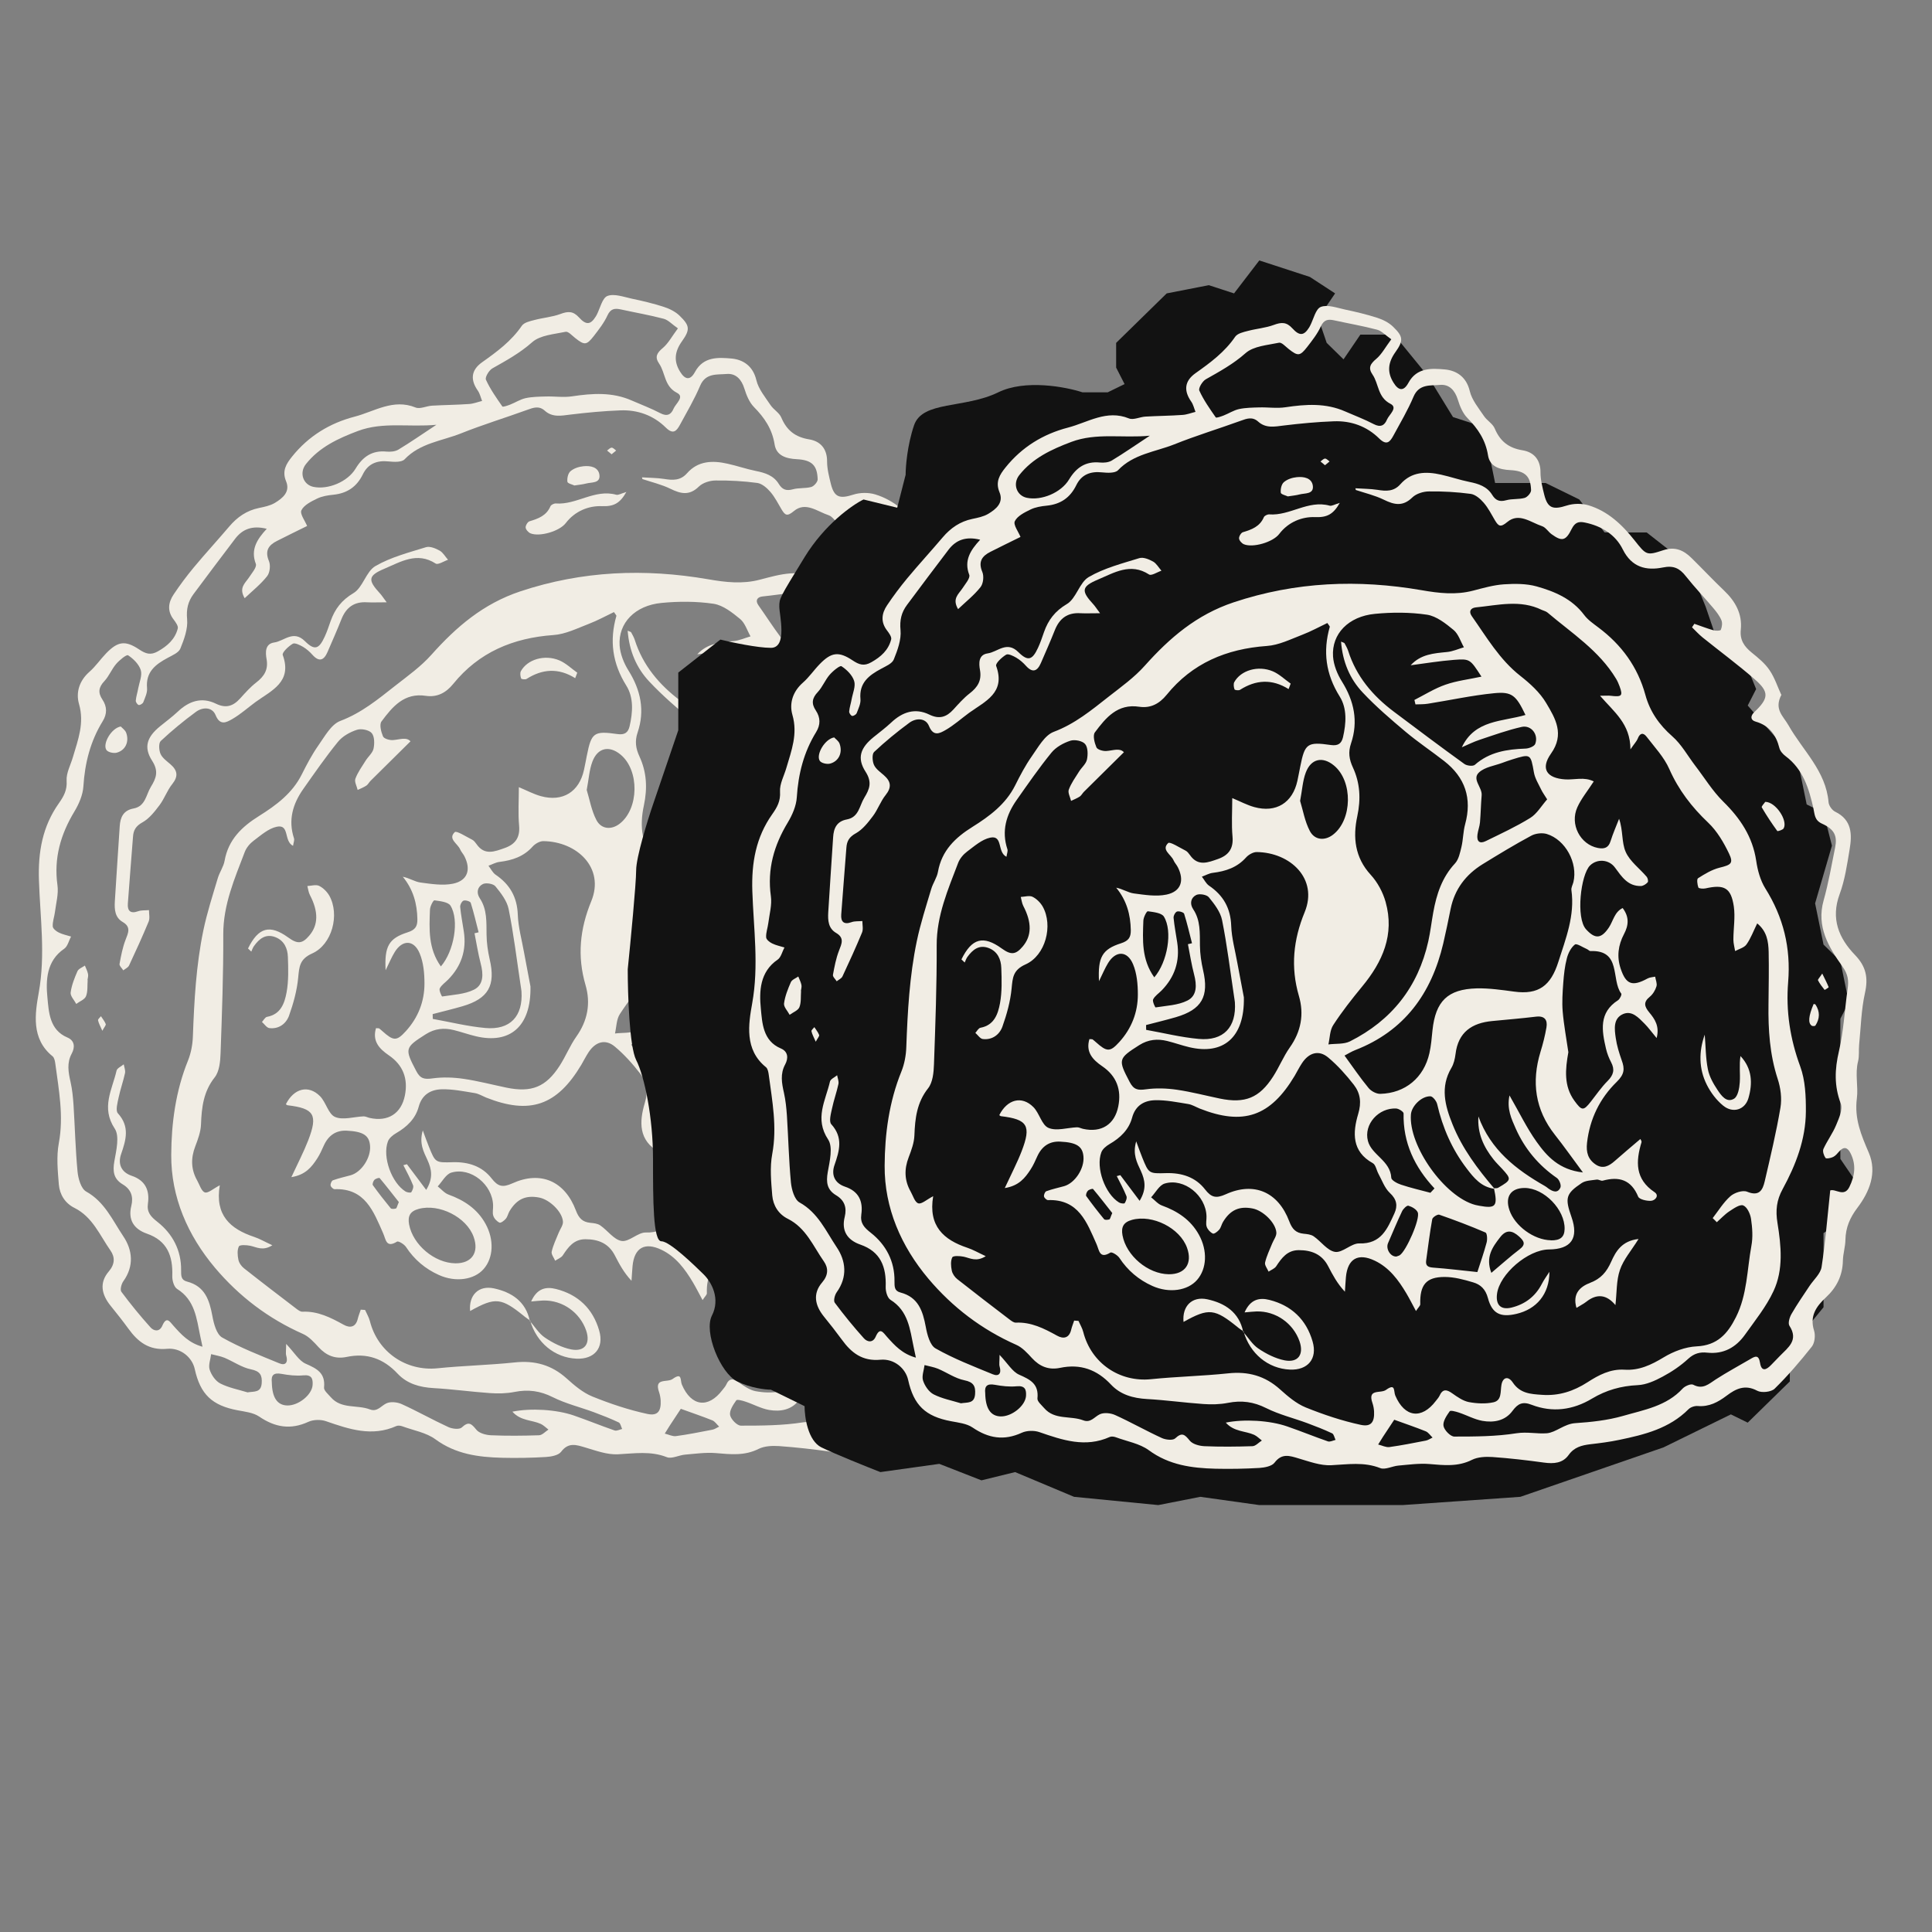 <svg width="81" height="81" viewBox="0 0 81 81" fill="none" xmlns="http://www.w3.org/2000/svg">
<rect x="0" y="0" width="81" height="81" fill="#808080" stroke="none"/>
<path d="M44.781 28.664C44.455 29.283 44.85 29.554 45.077 29.956C45.67 31.003 46.644 31.867 46.754 33.174C46.765 33.317 46.9 33.511 47.032 33.573C47.739 33.917 47.742 34.525 47.636 35.155C47.53 35.788 47.438 36.436 47.219 37.029C46.838 38.058 47.182 38.874 47.863 39.581C48.324 40.061 48.423 40.529 48.28 41.17C48.123 41.873 48.108 42.612 48.035 43.337C48.013 43.571 48.046 43.813 47.991 44.036C47.856 44.56 48.006 45.094 47.94 45.589C47.83 46.453 48.123 47.13 48.441 47.873C48.797 48.704 48.471 49.51 47.966 50.176C47.647 50.597 47.471 51.007 47.46 51.523C47.457 51.812 47.361 52.101 47.354 52.394C47.343 53.02 47.091 53.522 46.64 53.939C46.238 54.313 45.952 54.719 46.146 55.33C46.208 55.528 46.175 55.843 46.051 56C45.564 56.615 45.051 57.216 44.491 57.765C44.349 57.904 43.946 57.948 43.763 57.849C43.25 57.575 42.866 57.765 42.478 58.058C42.119 58.329 41.746 58.53 41.27 58.49C41.142 58.479 40.969 58.537 40.882 58.625C40.076 59.434 39.033 59.691 37.975 59.91C37.576 59.994 37.166 60.046 36.76 60.093C36.401 60.137 36.086 60.218 35.855 60.544C35.606 60.891 35.233 60.917 34.827 60.862C34.109 60.763 33.384 60.679 32.663 60.628C32.377 60.609 32.051 60.624 31.806 60.745C31.213 61.045 30.62 60.972 30.005 60.921C29.58 60.888 29.148 60.95 28.72 60.986C28.464 61.008 28.167 61.173 27.959 61.093C27.27 60.822 26.597 60.939 25.901 60.972C25.451 60.994 24.982 60.818 24.536 60.686C24.155 60.573 23.833 60.459 23.525 60.866C23.412 61.016 23.111 61.071 22.892 61.085C22.28 61.122 21.665 61.133 21.05 61.118C20.058 61.093 19.103 60.968 18.253 60.342C17.869 60.06 17.338 59.972 16.873 59.8C16.796 59.771 16.69 59.757 16.621 59.786C15.595 60.247 14.64 59.921 13.666 59.584C13.447 59.508 13.139 59.515 12.93 59.61C12.184 59.954 11.532 59.844 10.866 59.39C10.617 59.222 10.269 59.185 9.961 59.127C8.892 58.925 8.398 58.461 8.164 57.395C8.058 56.912 7.578 56.495 7 56.55C6.245 56.619 5.784 56.26 5.385 55.708C5.144 55.378 4.891 55.056 4.631 54.737C4.258 54.272 4.155 53.778 4.561 53.306C4.821 53.002 4.825 52.706 4.631 52.427C4.184 51.79 3.884 51.025 3.126 50.644C2.727 50.447 2.504 50.084 2.467 49.663C2.42 49.085 2.361 48.484 2.467 47.921C2.676 46.793 2.467 45.706 2.321 44.608C2.306 44.494 2.281 44.348 2.204 44.285C1.292 43.55 1.472 42.477 1.625 41.613C1.911 40.024 1.684 38.472 1.633 36.912C1.592 35.711 1.783 34.65 2.464 33.683C2.672 33.387 2.819 33.13 2.793 32.735C2.771 32.409 2.965 32.065 3.06 31.732C3.273 31.011 3.544 30.315 3.313 29.517C3.174 29.034 3.324 28.54 3.749 28.166C4.012 27.936 4.21 27.639 4.455 27.386C4.939 26.889 5.25 26.837 5.835 27.229C6.11 27.412 6.315 27.482 6.623 27.306C7.025 27.079 7.34 26.797 7.454 26.347C7.479 26.244 7.362 26.083 7.282 25.977C7.003 25.618 7.055 25.256 7.282 24.919C7.541 24.531 7.823 24.154 8.12 23.795C8.607 23.209 9.123 22.649 9.614 22.071C9.947 21.679 10.342 21.404 10.855 21.298C11.082 21.251 11.323 21.203 11.521 21.086C11.85 20.888 12.18 20.621 11.993 20.174C11.814 19.739 12.004 19.442 12.249 19.138C12.934 18.285 13.824 17.74 14.867 17.469C15.698 17.253 16.485 16.704 17.422 17.084C17.609 17.161 17.88 17.022 18.111 17.008C18.627 16.978 19.147 16.975 19.666 16.938C19.85 16.927 20.029 16.854 20.212 16.81C20.153 16.663 20.12 16.502 20.033 16.378C19.725 15.939 19.732 15.529 20.212 15.188C20.838 14.745 21.438 14.302 21.878 13.658C21.973 13.519 22.222 13.464 22.409 13.416C22.767 13.321 23.152 13.292 23.496 13.164C23.811 13.046 24.027 13.036 24.272 13.306C24.576 13.643 24.762 13.614 24.975 13.274C24.989 13.248 25.004 13.222 25.019 13.197C25.162 12.922 25.25 12.494 25.465 12.409C25.747 12.3 26.139 12.446 26.476 12.519C26.933 12.614 27.391 12.724 27.834 12.867C28.072 12.944 28.325 13.069 28.5 13.244C28.914 13.647 28.943 13.815 28.596 14.302C28.284 14.738 28.237 15.141 28.515 15.587C28.727 15.931 28.943 15.953 29.137 15.595C29.489 14.943 30.115 14.983 30.664 15.031C31.151 15.075 31.568 15.338 31.711 15.939C31.799 16.312 32.081 16.649 32.304 16.982C32.432 17.176 32.674 17.304 32.758 17.509C32.985 18.044 33.34 18.326 33.926 18.421C34.395 18.498 34.68 18.812 34.676 19.351C34.676 19.666 34.761 19.988 34.837 20.299C34.98 20.855 35.207 20.921 35.775 20.738C36.057 20.647 36.408 20.643 36.69 20.727C37.503 20.972 38.099 21.54 38.616 22.192C39.113 22.817 39.117 22.843 39.827 22.609C40.322 22.444 40.684 22.616 41.014 22.942C41.471 23.392 41.91 23.861 42.375 24.304C42.848 24.754 43.141 25.278 43.075 25.937C43.027 26.376 43.217 26.647 43.532 26.903C43.803 27.123 44.089 27.354 44.279 27.639C44.499 27.961 44.62 28.346 44.766 28.66L44.781 28.664ZM32.725 49.359C32.784 49.356 32.85 49.367 32.897 49.341C33.465 49.012 33.468 48.982 33.062 48.539C32.945 48.411 32.817 48.29 32.707 48.151C32.293 47.631 32.026 47.057 32.074 46.35C32.582 47.745 33.648 48.576 34.863 49.268C34.914 49.297 34.958 49.334 35.006 49.37C35.189 49.498 35.398 49.586 35.511 49.33C35.555 49.231 35.464 48.997 35.361 48.927C34.592 48.397 34.017 47.708 33.64 46.863C33.461 46.456 33.256 46.035 33.377 45.468C33.787 46.178 34.098 46.833 34.515 47.415C34.947 48.023 35.46 48.587 36.456 48.697C35.998 48.082 35.654 47.591 35.28 47.119C34.449 46.065 34.292 44.904 34.676 43.641C34.779 43.308 34.867 42.964 34.925 42.62C34.98 42.301 34.848 42.122 34.486 42.166C33.878 42.239 33.267 42.29 32.656 42.349C31.802 42.429 31.224 42.814 31.114 43.733C31.089 43.934 31.041 44.146 30.939 44.318C30.466 45.12 30.671 45.892 30.986 46.676C31.392 47.694 32.044 48.554 32.747 49.381C32.198 49.316 31.879 48.924 31.579 48.528C30.968 47.727 30.573 46.822 30.346 45.838C30.316 45.706 30.162 45.508 30.06 45.504C29.683 45.497 29.273 45.914 29.244 46.266C29.141 47.584 30.653 49.715 31.942 50.059C31.997 50.073 32.055 50.084 32.114 50.095C32.802 50.22 32.89 50.117 32.725 49.359ZM15.131 54.909L15.306 54.92C15.376 55.078 15.467 55.228 15.508 55.389C15.841 56.7 17.038 57.498 18.341 57.366C19.414 57.256 20.497 57.234 21.574 57.121C22.416 57.029 23.126 57.223 23.759 57.794C24.085 58.087 24.437 58.387 24.832 58.548C25.583 58.852 26.359 59.112 27.146 59.281C27.585 59.372 27.721 59.152 27.699 58.713C27.691 58.596 27.669 58.479 27.633 58.369C27.413 57.747 27.97 57.977 28.197 57.816C28.614 57.516 28.511 57.871 28.588 58.05C28.98 58.969 29.694 59.061 30.287 58.277C30.338 58.208 30.404 58.142 30.441 58.065C30.576 57.758 30.748 57.794 30.983 57.963C31.195 58.113 31.429 58.277 31.674 58.325C32.008 58.387 32.377 58.406 32.707 58.332C33.062 58.252 32.989 57.878 33.04 57.596C33.099 57.282 33.322 57.219 33.512 57.501C33.823 57.966 34.259 57.988 34.735 58.021C35.441 58.072 36.06 57.871 36.646 57.494C37.118 57.19 37.605 56.93 38.198 56.967C38.81 57.007 39.319 56.766 39.838 56.451C40.248 56.202 40.754 56.011 41.222 55.989C42.09 55.949 42.522 55.462 42.87 54.767C43.346 53.822 43.334 52.782 43.518 51.779C43.587 51.413 43.558 51.018 43.503 50.644C43.474 50.436 43.342 50.147 43.177 50.081C43.038 50.022 42.774 50.209 42.595 50.326C42.401 50.454 42.243 50.63 42.068 50.783C42.009 50.725 41.954 50.666 41.896 50.611C42.137 50.3 42.346 49.953 42.635 49.696C42.804 49.546 43.155 49.429 43.342 49.506C43.847 49.715 43.993 49.433 44.078 49.066C44.316 48.041 44.561 47.016 44.737 45.98C44.803 45.592 44.744 45.149 44.62 44.772C44.286 43.751 44.221 42.708 44.235 41.649C44.242 40.917 44.257 40.185 44.242 39.453C44.231 39.021 44.173 38.589 43.763 38.256C43.602 38.582 43.492 38.885 43.312 39.138C43.217 39.273 42.998 39.328 42.837 39.416C42.811 39.255 42.763 39.098 42.763 38.937C42.763 38.472 42.848 37.999 42.782 37.545C42.665 36.758 42.379 36.612 41.596 36.788C41.497 36.81 41.314 36.795 41.295 36.751C41.251 36.63 41.222 36.4 41.281 36.363C41.563 36.184 41.863 36.001 42.185 35.92C42.661 35.803 42.778 35.741 42.58 35.327C42.357 34.862 42.079 34.386 41.709 34.035C41.017 33.379 40.464 32.662 40.076 31.783C39.857 31.285 39.461 30.868 39.124 30.429C38.978 30.238 38.839 30.279 38.751 30.513C38.711 30.615 38.627 30.7 38.447 30.959C38.444 29.883 37.763 29.396 37.173 28.712C37.407 28.712 37.514 28.701 37.612 28.712C38.085 28.77 38.14 28.719 37.993 28.32C37.953 28.21 37.905 28.1 37.847 28.002C37.136 26.819 35.987 26.087 34.969 25.223C34.903 25.168 34.812 25.15 34.731 25.113C33.827 24.67 32.894 24.915 31.967 25.007C31.755 25.029 31.652 25.168 31.795 25.373C32.418 26.255 32.959 27.196 33.834 27.881C34.244 28.203 34.654 28.576 34.914 29.015C35.299 29.66 35.698 30.323 35.116 31.139C34.665 31.776 34.94 32.171 35.72 32.219C36.104 32.241 36.507 32.102 36.91 32.303C36.653 32.702 36.386 33.021 36.221 33.387C35.895 34.104 36.346 34.95 37.082 35.093C37.349 35.144 37.528 35.093 37.616 34.8C37.715 34.485 37.85 34.181 37.971 33.87C38.143 34.364 38.074 34.862 38.246 35.254C38.422 35.657 38.835 35.953 39.132 36.304C39.176 36.359 39.205 36.498 39.168 36.535C39.099 36.612 38.985 36.685 38.886 36.689C38.337 36.7 38.081 36.297 37.799 35.916C37.543 35.565 37.045 35.539 36.752 35.828C36.364 36.213 36.152 38.029 36.587 38.505C36.957 38.911 37.217 38.915 37.543 38.428C37.726 38.153 37.777 37.776 38.121 37.611C38.407 37.992 38.37 38.34 38.176 38.706C37.935 39.164 37.869 39.651 38.037 40.152C38.26 40.822 38.528 40.914 39.165 40.566C39.256 40.514 39.377 40.511 39.483 40.489C39.505 40.624 39.575 40.775 39.538 40.895C39.49 41.056 39.388 41.225 39.26 41.331C38.978 41.558 39.033 41.741 39.234 41.986C39.465 42.261 39.677 42.568 39.545 43.063C39.337 42.814 39.201 42.623 39.04 42.462C38.791 42.213 38.513 41.895 38.14 42.056C37.715 42.239 37.777 42.693 37.832 43.066C37.876 43.381 37.975 43.692 38.081 43.996C38.213 44.355 38.198 44.582 37.872 44.9C37.169 45.585 36.741 46.449 36.628 47.456C36.584 47.851 36.668 48.151 36.994 48.367C37.294 48.565 37.547 48.429 37.785 48.221C38.143 47.906 38.506 47.599 38.864 47.295C38.876 47.328 38.923 47.386 38.912 47.426C38.667 48.239 38.638 48.975 39.458 49.524C39.666 49.663 39.49 49.876 39.307 49.887C39.128 49.898 38.824 49.828 38.773 49.715C38.48 49.004 37.975 48.854 37.29 49.041C37.213 49.063 37.115 48.986 37.034 48.997C36.818 49.03 36.569 49.03 36.401 49.143C35.734 49.59 35.694 49.769 35.976 50.568C36.287 51.453 35.965 51.918 35.028 51.926C34.153 51.933 32.959 52.954 32.853 53.789C32.795 54.25 33.011 54.47 33.457 54.364C34.025 54.225 34.457 53.903 34.731 53.372C34.823 53.192 34.944 53.031 35.05 52.863C35.05 53.804 34.504 54.434 33.662 54.627C33.003 54.781 32.648 54.624 32.472 53.965C32.374 53.591 32.165 53.397 31.854 53.306C31.466 53.189 31.056 53.079 30.657 53.079C29.877 53.079 29.613 53.416 29.635 54.225C29.635 54.287 29.558 54.349 29.456 54.507C29.295 54.21 29.181 53.983 29.053 53.767C28.72 53.207 28.336 52.687 27.732 52.398C27.029 52.061 26.593 52.314 26.52 53.079C26.502 53.284 26.491 53.489 26.476 53.698C26.15 53.35 25.963 52.991 25.777 52.632C25.517 52.127 25.081 51.955 24.543 51.955C24.063 51.955 23.825 52.281 23.595 52.632C23.529 52.731 23.386 52.782 23.276 52.856C23.221 52.727 23.104 52.585 23.13 52.475C23.192 52.2 23.32 51.94 23.426 51.677C23.488 51.523 23.613 51.366 23.602 51.215C23.573 50.802 23.042 50.293 22.61 50.209C22.046 50.099 21.669 50.267 21.361 50.78C21.303 50.879 21.281 51.007 21.208 51.095C21.142 51.175 20.995 51.285 20.941 51.259C20.831 51.208 20.717 51.087 20.681 50.97C20.637 50.838 20.681 50.681 20.673 50.535C20.651 49.667 19.74 48.92 18.923 49.162C18.696 49.228 18.539 49.539 18.352 49.74C18.502 49.857 18.634 50.022 18.806 50.084C19.462 50.322 20.011 50.685 20.355 51.307C20.724 51.973 20.688 52.735 20.278 53.203C19.883 53.657 19.106 53.771 18.404 53.456C17.832 53.2 17.367 52.808 17.02 52.277C16.943 52.164 16.705 52.017 16.643 52.057C16.185 52.339 16.178 51.962 16.064 51.706C15.658 50.791 15.31 49.81 14.025 49.857C13.97 49.857 13.868 49.762 13.86 49.7C13.849 49.63 13.904 49.502 13.959 49.484C14.201 49.396 14.457 49.341 14.706 49.272C15.16 49.14 15.555 48.536 15.515 48.038C15.482 47.602 15.226 47.437 14.534 47.404C14.095 47.385 13.776 47.591 13.578 48.023C13.494 48.21 13.41 48.4 13.3 48.569C13.069 48.924 12.813 49.257 12.216 49.352C12.495 48.752 12.736 48.29 12.923 47.807C13.337 46.734 13.172 46.471 12.059 46.339C12.033 46.339 12.011 46.31 11.986 46.295C12.319 45.633 12.927 45.468 13.414 45.955C13.67 46.211 13.765 46.712 14.051 46.83C14.384 46.972 14.845 46.819 15.248 46.804C15.332 46.804 15.416 46.852 15.5 46.87C16.265 47.042 16.826 46.687 16.976 45.925C17.115 45.226 16.899 44.651 16.302 44.245C15.896 43.967 15.603 43.648 15.764 43.106C15.837 43.114 15.874 43.106 15.896 43.117C15.943 43.15 15.984 43.191 16.027 43.227C16.496 43.648 16.628 43.659 17.016 43.231C17.529 42.667 17.796 41.99 17.796 41.236C17.796 40.811 17.756 40.353 17.594 39.969C17.353 39.391 16.87 39.391 16.547 39.918C16.412 40.138 16.317 40.375 16.167 40.679C16.115 39.68 16.295 39.343 17.085 39.09C17.408 38.988 17.503 38.842 17.499 38.541C17.488 37.89 17.327 37.293 16.888 36.758C17.166 36.813 17.386 36.967 17.627 37C18.081 37.059 18.561 37.139 18.997 37.048C19.604 36.919 19.754 36.462 19.473 35.902C19.421 35.799 19.333 35.711 19.289 35.605C19.183 35.364 18.77 35.17 19.066 34.888C19.139 34.815 19.549 35.082 19.798 35.206C19.872 35.243 19.93 35.323 19.981 35.393C20.318 35.88 20.743 35.7 21.16 35.554C21.596 35.4 21.808 35.122 21.764 34.62C21.717 34.093 21.753 33.559 21.753 33.002C22.086 33.141 22.372 33.295 22.676 33.379C23.591 33.632 24.283 33.2 24.484 32.277C24.528 32.076 24.565 31.875 24.605 31.673C24.796 30.718 24.894 30.634 25.887 30.776C26.194 30.82 26.333 30.71 26.395 30.454C26.531 29.869 26.575 29.246 26.256 28.741C25.674 27.807 25.546 26.856 25.843 25.82C25.846 25.801 25.813 25.772 25.74 25.662C25.399 25.823 25.052 26.017 24.686 26.156C24.199 26.343 23.704 26.592 23.199 26.625C21.508 26.746 20.076 27.346 19 28.675C18.693 29.052 18.323 29.242 17.854 29.173C16.943 29.034 16.452 29.634 15.995 30.246C15.899 30.374 15.976 30.681 16.057 30.872C16.097 30.971 16.328 31.036 16.467 31.029C16.749 31.011 17.038 30.886 17.21 31.08C16.639 31.644 16.086 32.193 15.533 32.739C15.471 32.801 15.431 32.889 15.361 32.936C15.248 33.01 15.12 33.061 14.995 33.119C14.959 32.962 14.852 32.775 14.9 32.647C14.999 32.38 15.175 32.138 15.328 31.893C15.434 31.721 15.621 31.571 15.661 31.388C15.705 31.179 15.705 30.879 15.585 30.736C15.471 30.601 15.145 30.538 14.966 30.597C14.673 30.692 14.362 30.864 14.171 31.099C13.655 31.732 13.19 32.406 12.718 33.075C12.275 33.702 12.074 34.383 12.326 35.148C12.352 35.228 12.304 35.334 12.286 35.462C11.887 35.265 12.151 34.547 11.605 34.661C11.257 34.734 10.943 35.016 10.639 35.243C10.481 35.36 10.331 35.536 10.262 35.719C9.837 36.835 9.357 37.93 9.361 39.171C9.368 40.837 9.306 42.502 9.247 44.168C9.236 44.509 9.196 44.922 9.002 45.168C8.53 45.764 8.453 46.427 8.427 47.141C8.416 47.452 8.299 47.767 8.186 48.063C7.995 48.561 8.006 49.034 8.27 49.498C8.369 49.674 8.446 49.949 8.592 49.993C8.731 50.033 8.94 49.835 9.215 49.693C9.002 50.948 9.654 51.523 10.65 51.856C10.884 51.933 11.1 52.061 11.418 52.208C11.019 52.46 10.763 52.288 10.496 52.23C10.338 52.197 10.056 52.182 10.016 52.255C9.939 52.409 9.958 52.629 9.994 52.812C10.02 52.944 10.119 53.086 10.225 53.17C10.957 53.749 11.7 54.316 12.444 54.884C12.513 54.935 12.601 54.997 12.678 54.994C13.322 54.964 13.864 55.239 14.406 55.539C14.673 55.689 14.918 55.649 15.002 55.283C15.032 55.155 15.087 55.03 15.127 54.902L15.131 54.909ZM26.933 20.079C26.926 20.057 26.919 20.035 26.915 20.013C27.223 20.035 27.534 20.032 27.841 20.079C28.204 20.138 28.526 20.156 28.804 19.841C29.269 19.314 29.877 19.299 30.507 19.442C30.906 19.53 31.294 19.666 31.693 19.746C32.077 19.823 32.436 19.936 32.652 20.291C32.795 20.522 32.959 20.592 33.238 20.515C33.487 20.445 33.765 20.485 34.014 20.416C34.127 20.383 34.285 20.204 34.281 20.094C34.263 19.512 34.039 19.285 33.41 19.252C32.948 19.23 32.549 19.098 32.476 18.633C32.374 17.985 32.051 17.513 31.608 17.063C31.415 16.865 31.294 16.568 31.209 16.294C31.089 15.906 30.851 15.646 30.466 15.679C30.064 15.715 29.584 15.627 29.353 16.173C29.115 16.737 28.801 17.268 28.508 17.809C28.365 18.069 28.226 18.234 27.915 17.927C27.395 17.414 26.736 17.176 26.007 17.205C25.308 17.231 24.612 17.297 23.917 17.381C23.532 17.429 23.159 17.509 22.837 17.216C22.599 17.004 22.365 17.088 22.105 17.183C21.178 17.52 20.234 17.806 19.322 18.172C18.521 18.49 17.609 18.575 16.961 19.259C16.84 19.384 16.522 19.369 16.306 19.347C15.812 19.292 15.431 19.435 15.211 19.889C14.955 20.412 14.552 20.683 13.977 20.742C13.747 20.764 13.502 20.804 13.296 20.903C13.047 21.024 12.744 21.174 12.637 21.393C12.564 21.544 12.791 21.84 12.876 22.052C12.454 22.261 12.037 22.462 11.62 22.675C11.261 22.854 11.093 23.088 11.276 23.524C11.349 23.7 11.316 24.011 11.199 24.157C10.935 24.491 10.595 24.762 10.258 25.08C10.002 24.644 10.276 24.454 10.43 24.223C10.551 24.037 10.778 23.78 10.726 23.641C10.496 23.041 10.778 22.609 11.184 22.17C10.58 22.02 10.17 22.18 9.859 22.587C9.273 23.356 8.695 24.128 8.116 24.904C7.882 25.219 7.805 25.541 7.845 25.962C7.882 26.361 7.721 26.801 7.563 27.189C7.494 27.364 7.227 27.474 7.033 27.58C6.52 27.855 6.103 28.17 6.165 28.851C6.183 29.041 6.081 29.25 6.008 29.44C5.986 29.499 5.872 29.568 5.817 29.557C5.762 29.546 5.685 29.433 5.693 29.371C5.707 29.199 5.766 29.03 5.795 28.858C5.843 28.602 5.971 28.316 5.901 28.093C5.824 27.848 5.594 27.621 5.371 27.474C5.305 27.43 5.008 27.676 4.869 27.837C4.682 28.056 4.572 28.346 4.378 28.554C4.133 28.811 4.1 29.041 4.294 29.33C4.492 29.627 4.496 29.931 4.305 30.238C3.789 31.077 3.558 31.988 3.496 32.969C3.474 33.328 3.309 33.709 3.119 34.024C2.541 34.983 2.251 35.982 2.409 37.114C2.46 37.476 2.35 37.864 2.303 38.241C2.277 38.442 2.2 38.64 2.211 38.838C2.215 38.933 2.358 39.047 2.467 39.098C2.628 39.178 2.808 39.211 2.98 39.266C2.885 39.438 2.837 39.676 2.694 39.775C1.94 40.288 1.918 41.111 1.988 41.825C2.046 42.415 2.068 43.18 2.826 43.498C3.141 43.63 3.145 43.916 3.009 44.168C2.793 44.567 2.866 44.952 2.958 45.362C3.028 45.673 3.06 45.995 3.082 46.317C3.141 47.251 3.163 48.188 3.251 49.121C3.28 49.414 3.397 49.835 3.613 49.956C4.389 50.388 4.719 51.161 5.166 51.827C5.557 52.405 5.63 53.079 5.169 53.72C5.089 53.833 5.026 54.075 5.089 54.159C5.473 54.675 5.879 55.173 6.308 55.649C6.451 55.81 6.688 55.854 6.806 55.579C6.985 55.169 7.113 55.404 7.278 55.59C7.596 55.945 7.915 56.304 8.49 56.462C8.442 56.231 8.42 56.121 8.394 56.011C8.241 55.272 8.171 54.503 7.424 54.038C7.293 53.954 7.216 53.679 7.223 53.493C7.252 52.658 7.014 52.017 6.158 51.721C5.612 51.53 5.36 51.142 5.506 50.556C5.601 50.169 5.495 49.865 5.147 49.656C4.759 49.425 4.719 49.107 4.796 48.678C4.876 48.228 5.019 47.631 4.81 47.317C4.228 46.438 4.704 45.684 4.887 44.886C4.913 44.78 5.085 44.71 5.187 44.622C5.209 44.743 5.264 44.875 5.242 44.988C5.169 45.329 5.048 45.662 4.975 46.006C4.928 46.229 4.836 46.559 4.942 46.676C5.447 47.232 5.286 47.782 5.078 48.386C4.939 48.781 5.067 49.14 5.517 49.294C6.084 49.484 6.282 49.894 6.202 50.458C6.15 50.827 6.319 51.007 6.608 51.234C7.238 51.732 7.604 52.424 7.593 53.255C7.593 53.485 7.585 53.665 7.842 53.731C8.588 53.925 8.779 54.499 8.903 55.169C8.962 55.495 9.079 55.945 9.317 56.077C10.075 56.505 10.899 56.824 11.708 57.157C11.971 57.267 12.085 57.121 12.001 56.835C11.971 56.74 11.997 56.626 11.997 56.344C12.345 56.711 12.535 57.051 12.817 57.175C13.286 57.38 13.648 57.564 13.586 58.171C13.571 58.296 13.761 58.453 13.871 58.581C14.311 59.087 14.973 58.885 15.508 59.09C15.815 59.207 15.969 58.947 16.196 58.838C16.368 58.753 16.654 58.783 16.84 58.867C17.503 59.167 18.14 59.529 18.802 59.833C18.964 59.907 19.26 59.94 19.359 59.848C19.648 59.577 19.762 59.683 19.97 59.94C20.091 60.09 20.369 60.163 20.582 60.174C21.252 60.203 21.925 60.196 22.599 60.174C22.734 60.17 22.863 60.02 22.994 59.936C22.888 59.855 22.789 59.753 22.672 59.698C22.302 59.529 21.83 59.577 21.482 59.185C22.251 59.028 23.335 59.094 24.06 59.346C24.631 59.544 25.195 59.775 25.766 59.972C25.854 60.002 25.978 59.936 26.084 59.91C26.037 59.815 26.015 59.672 25.941 59.636C25.601 59.475 25.25 59.339 24.898 59.207C24.323 58.995 23.719 58.849 23.177 58.578C22.646 58.31 22.141 58.245 21.57 58.358C21.233 58.424 20.878 58.431 20.538 58.406C19.751 58.351 18.967 58.241 18.18 58.197C17.598 58.164 17.071 58.017 16.672 57.593C16.079 56.959 15.383 56.711 14.534 56.89C14.058 56.989 13.681 56.835 13.355 56.48C13.161 56.268 12.949 56.033 12.696 55.923C11.25 55.283 10.024 54.349 9.013 53.152C7.871 51.794 7.168 50.19 7.179 48.415C7.186 47.086 7.366 45.735 7.882 44.465C8.01 44.146 8.076 43.787 8.087 43.443C8.142 41.953 8.222 40.467 8.526 39.006C8.68 38.267 8.914 37.545 9.13 36.821C9.204 36.568 9.372 36.341 9.416 36.089C9.573 35.203 10.137 34.661 10.866 34.207C11.579 33.76 12.257 33.259 12.652 32.468C12.861 32.05 13.081 31.633 13.348 31.252C13.615 30.875 13.882 30.374 14.263 30.227C15.156 29.89 15.841 29.323 16.573 28.748C17.1 28.335 17.642 27.95 18.089 27.449C19.128 26.285 20.256 25.314 21.812 24.794C24.418 23.927 27.032 23.828 29.69 24.286C30.426 24.414 31.129 24.494 31.854 24.304C32.279 24.194 32.707 24.07 33.142 24.04C33.596 24.011 34.083 24.007 34.515 24.128C35.277 24.34 36.005 24.652 36.511 25.329C36.664 25.534 36.895 25.691 37.104 25.849C38.074 26.574 38.751 27.5 39.073 28.675C39.264 29.371 39.648 29.927 40.201 30.41C40.585 30.747 40.845 31.227 41.164 31.644C41.552 32.149 41.888 32.706 42.339 33.149C43.053 33.852 43.569 34.62 43.719 35.627C43.778 36.026 43.891 36.447 44.1 36.784C44.861 37.996 45.176 39.285 45.059 40.716C44.96 41.92 45.139 43.096 45.564 44.249C45.78 44.834 45.806 45.508 45.802 46.145C45.795 47.313 45.381 48.382 44.828 49.396C44.576 49.857 44.524 50.289 44.612 50.82C44.766 51.772 44.868 52.768 44.447 53.668C44.144 54.324 43.671 54.906 43.25 55.499C42.87 56.033 42.35 56.326 41.669 56.253C41.365 56.22 41.12 56.282 40.874 56.506C40.556 56.798 40.186 57.051 39.802 57.256C39.476 57.432 39.106 57.6 38.747 57.615C38.052 57.648 37.429 57.824 36.836 58.179C36.038 58.658 35.182 58.775 34.307 58.438C33.93 58.292 33.732 58.384 33.505 58.691C33.197 59.112 32.718 59.196 32.238 59.112C31.901 59.05 31.587 58.874 31.253 58.764C31.125 58.72 30.902 58.662 30.869 58.709C30.741 58.892 30.576 59.134 30.609 59.325C30.642 59.504 30.902 59.771 31.063 59.771C31.934 59.771 32.813 59.767 33.67 59.632C34.12 59.562 34.537 59.665 34.944 59.632C35.324 59.599 35.672 59.237 36.137 59.207C36.807 59.163 37.488 59.09 38.129 58.907C39.011 58.651 39.959 58.497 40.636 57.758C40.735 57.651 40.984 57.545 41.079 57.596C41.486 57.812 41.731 57.564 42.028 57.373C42.492 57.073 42.983 56.809 43.463 56.528C43.66 56.41 43.821 56.315 43.88 56.678C43.942 57.073 44.151 56.974 44.352 56.762C44.473 56.637 44.597 56.509 44.718 56.385C45.062 56.033 45.505 55.729 45.114 55.125C45.044 55.019 45.117 54.77 45.202 54.627C45.432 54.225 45.7 53.844 45.956 53.456C46.132 53.192 46.417 52.944 46.461 52.662C46.622 51.611 46.706 50.545 46.823 49.451C47.05 49.37 47.406 49.751 47.625 49.308C47.859 48.832 47.918 48.364 47.669 47.88C47.548 47.646 47.395 47.599 47.2 47.815C47.124 47.902 47.043 48.001 46.944 48.049C46.849 48.096 46.655 48.133 46.626 48.089C46.556 47.99 46.494 47.811 46.538 47.712C46.695 47.368 46.93 47.057 47.072 46.709C47.19 46.427 47.358 46.054 47.266 45.812C46.984 45.069 47.01 44.373 47.19 43.612C47.387 42.762 47.427 41.876 47.552 41.009C47.603 40.657 47.574 40.394 47.332 40.057C46.758 39.252 46.238 38.391 46.545 37.297C46.75 36.568 46.878 35.821 47.028 35.078C47.127 34.587 46.999 34.309 46.479 34.075C46.164 33.932 46.175 33.694 46.12 33.442C45.934 32.607 45.688 31.794 44.953 31.245C44.839 31.161 44.726 31.033 44.693 30.905C44.554 30.355 44.275 29.96 43.693 29.795C43.485 29.737 43.463 29.568 43.638 29.4C44.25 28.818 44.275 28.558 43.66 28.023C42.954 27.408 42.2 26.852 41.471 26.266C41.314 26.138 41.175 25.984 41.028 25.841C41.061 25.794 41.094 25.743 41.127 25.695C41.394 25.787 41.654 25.889 41.925 25.966C42.024 25.995 42.218 25.992 42.236 25.948C42.288 25.827 42.309 25.658 42.262 25.545C42.185 25.362 42.053 25.194 41.921 25.036C41.544 24.59 41.138 24.165 40.776 23.707C40.516 23.374 40.267 23.239 39.805 23.334C39.113 23.473 38.506 23.334 38.129 22.58C37.821 21.954 37.232 21.591 36.532 21.448C36.269 21.393 36.119 21.448 35.983 21.719C35.734 22.224 35.573 22.25 35.141 21.939C34.998 21.836 34.896 21.653 34.742 21.602C34.266 21.445 33.772 21.02 33.285 21.426C33.003 21.661 32.919 21.609 32.769 21.36C32.619 21.108 32.487 20.841 32.297 20.621C32.154 20.456 31.949 20.277 31.751 20.248C31.177 20.171 30.587 20.138 30.005 20.145C29.767 20.145 29.467 20.237 29.302 20.398C28.907 20.786 28.548 20.709 28.109 20.493C27.735 20.31 27.322 20.215 26.926 20.083L26.933 20.079ZM29.229 27.438C29.657 26.965 30.206 26.933 30.756 26.878C30.997 26.856 31.228 26.749 31.466 26.68C31.327 26.435 31.235 26.123 31.034 25.955C30.704 25.684 30.32 25.377 29.921 25.314C29.207 25.208 28.456 25.208 27.735 25.278C26.622 25.384 25.916 26.12 25.978 27.064C26.004 27.423 26.157 27.807 26.351 28.115C26.864 28.935 27.043 29.792 26.732 30.71C26.608 31.077 26.655 31.381 26.809 31.714C27.113 32.369 27.149 33.039 26.996 33.764C26.805 34.639 26.89 35.492 27.559 36.22C27.845 36.531 28.068 36.949 28.182 37.355C28.566 38.724 28.057 39.867 27.193 40.91C26.769 41.426 26.351 41.957 25.989 42.513C25.843 42.737 25.846 43.055 25.784 43.33C26.088 43.289 26.428 43.33 26.688 43.202C28.434 42.323 29.544 40.925 29.972 39.006C30.06 38.607 30.108 38.197 30.181 37.794C30.316 37.037 30.547 36.326 31.092 35.741C31.25 35.572 31.305 35.287 31.363 35.045C31.436 34.734 31.433 34.404 31.517 34.097C31.814 33.013 31.517 32.135 30.638 31.45C30.108 31.036 29.547 30.663 29.031 30.231C28.405 29.704 27.783 29.173 27.223 28.576C26.681 28.001 26.381 27.288 26.315 26.442C26.41 26.486 26.45 26.489 26.461 26.511C26.516 26.614 26.575 26.713 26.611 26.823C26.952 27.899 27.64 28.712 28.526 29.378C29.507 30.114 30.488 30.853 31.484 31.571C31.59 31.648 31.843 31.677 31.923 31.608C32.538 31.066 33.271 30.956 34.047 30.927C34.19 30.923 34.416 30.835 34.457 30.729C34.603 30.337 34.285 29.927 33.882 30.019C33.289 30.154 32.711 30.363 32.128 30.557C31.872 30.641 31.627 30.765 31.378 30.872C31.931 29.707 33.08 29.803 34.047 29.517C33.655 28.697 33.483 28.529 32.725 28.605C31.799 28.697 30.884 28.898 29.961 29.045C29.789 29.074 29.61 29.067 29.434 29.074C29.419 29.012 29.405 28.95 29.39 28.887C29.822 28.668 30.239 28.404 30.693 28.247C31.166 28.082 31.674 28.023 32.202 27.91C31.726 27.178 31.726 27.156 31.048 27.207C30.441 27.255 29.837 27.354 29.233 27.434L29.229 27.438ZM16.902 48.854C16.954 48.84 17.005 48.825 17.06 48.81C17.316 49.151 17.573 49.491 17.869 49.887C18.169 49.392 18.1 49.026 17.92 48.631C17.763 48.29 17.565 47.935 17.726 47.394C17.843 47.705 17.906 47.895 17.983 48.078C18.253 48.744 18.253 48.748 18.982 48.726C19.634 48.708 20.212 48.891 20.615 49.411C20.875 49.744 21.069 49.799 21.482 49.612C22.669 49.074 23.679 49.517 24.144 50.747C24.265 51.069 24.418 51.234 24.748 51.267C24.891 51.281 25.055 51.296 25.169 51.377C25.476 51.589 25.74 51.977 26.062 52.028C26.377 52.076 26.743 51.662 27.08 51.673C28.003 51.702 28.259 51.051 28.552 50.414C28.694 50.099 28.654 49.828 28.361 49.557C28.142 49.352 28.032 49.026 27.882 48.752C27.801 48.605 27.768 48.378 27.647 48.309C26.758 47.818 26.802 47.024 27.032 46.248C27.179 45.764 27.124 45.376 26.849 45.021C26.531 44.611 26.176 44.212 25.777 43.879C25.385 43.55 24.971 43.67 24.678 44.113C24.565 44.285 24.473 44.468 24.371 44.644C23.349 46.354 22.215 46.742 20.384 46.017C20.223 45.951 20.066 45.852 19.897 45.827C19.439 45.753 18.978 45.658 18.521 45.669C18.067 45.68 17.693 45.885 17.554 46.401C17.419 46.903 17.06 47.247 16.61 47.507C16.471 47.587 16.313 47.716 16.262 47.858C16.024 48.503 16.419 49.594 17.005 49.956C17.071 49.996 17.221 50.015 17.243 49.985C17.298 49.901 17.349 49.769 17.316 49.689C17.203 49.403 17.053 49.132 16.913 48.854H16.902ZM26.461 43.798C26.809 44.274 27.116 44.732 27.468 45.157C27.574 45.288 27.794 45.406 27.959 45.402C29.006 45.376 29.789 44.725 30.02 43.696C30.089 43.385 30.115 43.059 30.148 42.74C30.276 41.518 30.781 41.012 32.004 40.98C32.524 40.968 33.051 41.045 33.567 41.115C34.603 41.258 35.108 40.862 35.423 39.874C35.738 38.885 36.123 37.926 35.972 36.861C35.958 36.755 36.027 36.638 36.057 36.524C36.247 35.726 35.727 34.749 34.94 34.507C34.746 34.448 34.471 34.481 34.292 34.577C33.596 34.95 32.923 35.36 32.249 35.774C31.546 36.209 31.078 36.821 30.909 37.644C30.81 38.131 30.712 38.618 30.598 39.101C30.104 41.196 28.973 42.766 26.908 43.568C26.75 43.63 26.604 43.721 26.458 43.798H26.461ZM22.24 41.357C22.273 43.059 21.361 43.78 19.956 43.447C19.645 43.374 19.341 43.264 19.029 43.187C18.616 43.084 18.231 43.121 17.854 43.359C16.965 43.923 16.961 43.967 17.448 44.897C17.62 45.23 17.792 45.259 18.133 45.212C18.557 45.153 19.004 45.168 19.432 45.23C20.036 45.318 20.633 45.475 21.233 45.6C22.284 45.816 22.888 45.578 23.467 44.677C23.719 44.285 23.895 43.842 24.162 43.462C24.638 42.792 24.773 42.063 24.547 41.294C24.195 40.086 24.312 38.944 24.788 37.787C25.367 36.385 24.188 35.279 22.775 35.265C22.628 35.265 22.438 35.375 22.335 35.488C21.958 35.913 21.479 36.07 20.941 36.136C20.783 36.154 20.633 36.242 20.479 36.297C20.578 36.422 20.651 36.583 20.776 36.671C21.376 37.077 21.684 37.615 21.709 38.355C21.728 38.874 21.874 39.391 21.966 39.907C22.072 40.482 22.182 41.053 22.24 41.357ZM28.427 13.771C28.174 13.596 28.017 13.416 27.827 13.365C27.234 13.208 26.63 13.105 26.029 12.973C25.777 12.918 25.601 12.937 25.469 13.222C25.326 13.537 25.103 13.819 24.891 14.094C24.59 14.478 24.503 14.478 24.118 14.174C23.986 14.072 23.825 13.885 23.712 13.911C23.229 14.013 22.65 14.05 22.313 14.346C21.797 14.804 21.226 15.115 20.644 15.444C20.501 15.525 20.326 15.818 20.373 15.92C20.552 16.316 20.812 16.682 21.061 17.041C21.087 17.073 21.281 17.004 21.387 16.964C21.603 16.88 21.808 16.744 22.035 16.693C22.31 16.634 22.599 16.631 22.881 16.623C23.251 16.612 23.628 16.671 23.986 16.616C24.839 16.488 25.674 16.433 26.487 16.792C26.886 16.967 27.3 17.121 27.684 17.323C27.97 17.473 28.138 17.381 28.24 17.132C28.332 16.92 28.709 16.638 28.387 16.473C27.841 16.195 27.904 15.635 27.633 15.243C27.439 14.961 27.545 14.793 27.79 14.588C28.021 14.394 28.171 14.101 28.424 13.764L28.427 13.771ZM35.844 43.656C35.716 44.37 35.647 45.069 36.097 45.691C36.404 46.112 36.474 46.127 36.781 45.735C37.016 45.438 37.232 45.12 37.495 44.856C37.737 44.611 37.799 44.388 37.638 44.08C37.543 43.901 37.47 43.707 37.422 43.509C37.246 42.751 37.115 41.997 37.927 41.477C38.004 41.426 38.092 41.239 38.063 41.199C37.623 40.613 38.081 39.365 36.77 39.416C36.723 39.416 36.675 39.354 36.62 39.332C36.448 39.259 36.192 39.083 36.119 39.142C35.954 39.27 35.837 39.504 35.782 39.717C35.694 40.05 35.657 40.401 35.632 40.745C35.603 41.144 35.573 41.551 35.606 41.946C35.654 42.517 35.764 43.088 35.844 43.656ZM18.14 42.517C18.14 42.583 18.14 42.653 18.144 42.718C18.879 42.85 19.608 43.033 20.347 43.099C21.391 43.194 21.933 42.605 21.863 41.562C21.856 41.474 21.837 41.389 21.826 41.302C21.665 40.236 21.537 39.167 21.325 38.113C21.255 37.769 21.003 37.443 20.772 37.161C20.684 37.051 20.384 37 20.249 37.062C20.022 37.172 19.956 37.421 20.117 37.663C20.428 38.131 20.391 38.658 20.399 39.186C20.402 39.53 20.454 39.881 20.53 40.218C20.787 41.316 20.479 41.869 19.388 42.188C18.975 42.308 18.557 42.407 18.14 42.517ZM34.955 33.053C34.845 32.874 34.761 32.764 34.702 32.64C34.592 32.409 34.446 32.179 34.402 31.93C34.263 31.146 34.27 31.139 33.483 31.384C33.344 31.428 33.205 31.476 33.069 31.527C32.743 31.648 32.352 31.699 32.106 31.919C31.781 32.208 32.238 32.545 32.209 32.885C32.176 33.262 32.172 33.643 32.139 34.02C32.125 34.192 32.055 34.361 32.033 34.533C31.997 34.815 32.121 34.935 32.385 34.803C33.014 34.496 33.655 34.199 34.248 33.833C34.526 33.661 34.709 33.335 34.955 33.057V33.053ZM18.297 17.809C17.14 17.919 16.061 17.674 15.006 18.069C14.171 18.384 13.388 18.747 12.824 19.46C12.535 19.827 12.711 20.321 13.139 20.412C13.75 20.54 14.574 20.204 14.911 19.643C15.211 19.146 15.603 18.875 16.203 18.933C16.364 18.948 16.562 18.933 16.698 18.853C17.214 18.542 17.712 18.194 18.297 17.809ZM24.598 33.119C24.719 33.511 24.796 33.98 25.004 34.379C25.209 34.774 25.637 34.8 25.978 34.536C26.791 33.91 26.816 32.296 26.018 31.637C25.546 31.245 25.055 31.344 24.836 31.933C24.704 32.281 24.686 32.669 24.598 33.119ZM19.092 52.965C19.776 52.973 20.095 52.515 19.857 51.856C19.56 51.025 18.407 50.45 17.55 50.685C17.192 50.783 17.089 50.985 17.151 51.333C17.309 52.186 18.217 52.954 19.092 52.965ZM30.06 49.55C30.119 49.487 30.173 49.429 30.232 49.367C29.394 48.47 28.91 47.445 28.936 46.222C28.936 46.152 28.738 46.024 28.628 46.017C27.9 45.977 27.252 46.672 27.442 47.383C27.6 47.968 28.383 48.203 28.42 48.92C28.424 49.026 28.669 49.158 28.826 49.209C29.233 49.345 29.65 49.44 30.06 49.55ZM32.029 52.874C32.165 52.453 32.308 52.05 32.418 51.636C32.454 51.505 32.44 51.245 32.37 51.215C31.733 50.941 31.085 50.696 30.433 50.469C30.36 50.443 30.151 50.575 30.137 50.659C30.034 51.227 29.965 51.805 29.884 52.376C29.851 52.596 29.939 52.669 30.17 52.687C30.792 52.731 31.415 52.812 32.033 52.874H32.029ZM35.105 51.545C35.507 51.552 35.679 51.41 35.687 51.069C35.705 50.256 34.827 49.352 34.014 49.348C33.435 49.348 33.183 49.711 33.373 50.275C33.596 50.941 34.398 51.527 35.108 51.541L35.105 51.545ZM19.901 39.127C19.956 39.116 20.011 39.101 20.066 39.087C19.959 38.673 19.864 38.259 19.736 37.853C19.718 37.791 19.524 37.732 19.439 37.758C19.366 37.78 19.286 37.934 19.293 38.022C19.326 38.369 19.396 38.717 19.447 39.061C19.564 39.837 19.341 40.507 18.791 41.067C18.671 41.192 18.51 41.294 18.436 41.441C18.396 41.521 18.521 41.781 18.539 41.778C18.989 41.704 19.476 41.69 19.872 41.492C20.285 41.287 20.267 40.829 20.153 40.397C20.044 39.976 19.978 39.548 19.893 39.12L19.901 39.127ZM18.484 40.518C19.037 39.877 19.264 38.578 18.887 37.97C18.788 37.813 18.447 37.78 18.213 37.747C18.166 37.74 18.03 37.999 18.026 38.142C17.997 38.948 17.946 39.764 18.484 40.518ZM10.375 58.376C10.653 58.329 10.939 58.398 10.972 57.996C10.997 57.662 10.909 57.487 10.521 57.41C10.137 57.333 9.789 57.084 9.416 56.927C9.236 56.853 9.039 56.824 8.852 56.773C8.826 56.992 8.728 57.234 8.79 57.424C8.863 57.648 9.035 57.9 9.236 58.003C9.588 58.182 9.994 58.259 10.379 58.376H10.375ZM11.396 57.952C11.407 58.596 11.623 58.914 12.044 58.925C12.509 58.936 13.077 58.483 13.106 58.069C13.124 57.801 13.066 57.63 12.718 57.662C12.414 57.692 12.099 57.655 11.799 57.6C11.477 57.542 11.36 57.651 11.396 57.955V57.952ZM28.544 59.065C28.39 59.295 28.233 59.533 28.076 59.775C28.006 59.885 27.94 59.994 27.871 60.104C28.028 60.141 28.193 60.229 28.339 60.21C28.852 60.141 29.361 60.038 29.87 59.94C29.968 59.921 30.056 59.855 30.151 59.811C30.056 59.724 29.979 59.599 29.87 59.551C29.452 59.383 29.024 59.24 28.544 59.065ZM28.621 52.226C28.669 52.208 28.727 52.197 28.775 52.167C29.042 51.999 29.646 50.637 29.529 50.37C29.471 50.238 29.288 50.136 29.137 50.092C29.075 50.073 28.918 50.223 28.87 50.33C28.661 50.769 28.478 51.215 28.284 51.662C28.182 51.896 28.38 52.226 28.621 52.222V52.226ZM32.615 52.907C33.051 52.544 33.41 52.215 33.798 51.922C34.076 51.71 33.984 51.571 33.779 51.384C33.494 51.128 33.245 51.076 32.985 51.413C32.663 51.827 32.363 52.244 32.615 52.907ZM16.72 50.395C16.478 50.092 16.207 49.736 15.918 49.392C15.896 49.367 15.749 49.414 15.698 49.465C15.647 49.517 15.603 49.649 15.632 49.689C15.87 50.018 16.119 50.34 16.379 50.655C16.412 50.696 16.529 50.688 16.599 50.666C16.635 50.655 16.646 50.568 16.723 50.395H16.72Z" fill="#F1EDE4"/>
<path d="M10.397 39.768C10.836 38.874 11.312 38.746 12.092 39.31C12.476 39.588 12.674 39.57 12.963 39.23C13.351 38.779 13.355 38.219 12.993 37.524C12.934 37.41 12.919 37.271 12.886 37.147C13.051 37.139 13.245 37.077 13.377 37.139C13.549 37.223 13.71 37.385 13.805 37.549C14.252 38.344 13.926 39.603 13.084 39.976C12.561 40.211 12.546 40.529 12.502 40.987C12.451 41.529 12.301 42.071 12.118 42.583C11.997 42.916 11.693 43.154 11.29 43.103C11.18 43.088 11.085 42.934 10.983 42.847C11.052 42.77 11.114 42.645 11.199 42.631C11.774 42.525 11.931 42.056 12.015 41.606C12.103 41.122 12.088 40.617 12.07 40.127C12.059 39.764 11.916 39.431 11.539 39.288C11.136 39.138 10.869 39.358 10.65 39.662C10.598 39.731 10.573 39.819 10.536 39.896C10.489 39.852 10.441 39.808 10.397 39.764V39.768Z" fill="#F1EDE4"/>
<path d="M22.207 55.374C22.416 55.612 22.591 55.909 22.848 56.081C23.177 56.304 23.562 56.498 23.946 56.575C24.513 56.685 24.762 56.33 24.576 55.785C24.312 55.019 23.573 54.499 22.764 54.525C22.628 54.529 22.493 54.547 22.269 54.565C22.515 54.009 22.895 53.936 23.313 54.042C24.239 54.276 24.858 54.869 25.121 55.785C25.334 56.513 24.916 56.996 24.169 56.963C23.258 56.923 22.493 56.297 22.225 55.36L22.211 55.374H22.207Z" fill="#F1EDE4"/>
<path d="M37.821 54.262C37.45 53.812 37.04 53.766 36.591 54.122C36.481 54.21 36.353 54.269 36.185 54.375C36.005 53.764 36.357 53.478 36.76 53.324C37.21 53.152 37.448 52.87 37.638 52.446C37.832 52.01 38.085 51.563 38.788 51.487C38.484 51.977 38.154 52.347 38.008 52.782C37.854 53.225 37.88 53.731 37.818 54.262H37.821Z" fill="#F1EDE4"/>
<path d="M41.562 42.924C41.603 43.407 41.599 43.901 41.694 44.373C41.753 44.677 41.921 44.974 42.097 45.237C42.251 45.468 42.474 45.794 42.789 45.607C42.953 45.508 43.016 45.16 43.03 44.919C43.056 44.556 43.001 44.19 43.06 43.817C43.55 44.34 43.576 44.959 43.393 45.585C43.25 46.072 42.745 46.229 42.339 45.9C42.053 45.669 41.811 45.347 41.647 45.018C41.31 44.344 41.31 43.627 41.562 42.92V42.924Z" fill="#F1EDE4"/>
<path d="M22.225 55.36C22.156 55.312 22.079 55.268 22.013 55.213C21.014 54.397 20.776 54.371 19.71 54.965C19.648 54.309 20.058 53.877 20.71 54.016C21.438 54.174 22.042 54.554 22.211 55.374L22.225 55.36Z" fill="#F1EDE4"/>
<path d="M24.118 28.434C23.415 27.994 22.742 28.042 22.079 28.463C22.024 28.5 21.859 28.478 21.849 28.445C21.816 28.353 21.797 28.221 21.837 28.141C22.108 27.646 22.833 27.427 23.452 27.687C23.727 27.804 23.953 28.027 24.202 28.203C24.173 28.28 24.144 28.357 24.115 28.434H24.118Z" fill="#F1EDE4"/>
<path d="M16.211 25.252C15.841 25.252 15.618 25.263 15.394 25.252C14.849 25.216 14.512 25.465 14.314 25.962C14.131 26.424 13.93 26.878 13.732 27.335C13.582 27.683 13.384 27.771 13.099 27.453C12.985 27.324 12.85 27.207 12.704 27.119C12.572 27.043 12.359 26.936 12.271 26.991C12.092 27.097 11.818 27.357 11.854 27.46C12.264 28.591 11.389 28.946 10.719 29.429C10.39 29.671 10.082 29.949 9.731 30.151C9.504 30.279 9.226 30.444 9.039 29.982C8.896 29.631 8.493 29.638 8.212 29.847C7.699 30.224 7.205 30.63 6.74 31.066C6.645 31.154 6.663 31.45 6.729 31.604C6.806 31.78 6.992 31.908 7.146 32.043C7.443 32.3 7.483 32.545 7.223 32.871C7.007 33.138 6.894 33.486 6.685 33.76C6.484 34.028 6.257 34.32 5.971 34.478C5.693 34.632 5.594 34.807 5.576 35.086C5.506 36.019 5.426 36.949 5.36 37.883C5.338 38.179 5.462 38.322 5.788 38.205C5.931 38.154 6.092 38.172 6.246 38.157C6.246 38.318 6.29 38.501 6.231 38.64C5.975 39.259 5.696 39.87 5.411 40.478C5.371 40.566 5.25 40.617 5.169 40.683C5.114 40.592 4.997 40.493 5.012 40.412C5.074 40.072 5.14 39.724 5.264 39.402C5.378 39.109 5.502 38.864 5.144 38.655C4.818 38.465 4.796 38.132 4.814 37.802C4.876 36.751 4.953 35.701 5.019 34.65C5.041 34.258 5.177 33.973 5.601 33.896C6.103 33.801 6.121 33.321 6.326 32.988C6.553 32.618 6.659 32.333 6.377 31.893C6.008 31.319 6.169 30.89 6.714 30.447C6.963 30.246 7.219 30.055 7.454 29.836C7.922 29.393 8.453 29.21 9.054 29.503C9.475 29.708 9.775 29.605 10.064 29.287C10.28 29.049 10.496 28.803 10.749 28.609C11.078 28.353 11.254 28.075 11.177 27.639C11.126 27.354 11.107 26.991 11.499 26.936C11.916 26.878 12.297 26.398 12.784 26.881C13.19 27.284 13.373 27.215 13.611 26.698C13.71 26.486 13.784 26.263 13.86 26.043C14.04 25.534 14.322 25.161 14.823 24.864C15.215 24.63 15.347 23.96 15.739 23.733C16.383 23.36 17.137 23.166 17.858 22.942C18.023 22.891 18.261 22.99 18.433 23.085C18.576 23.166 18.667 23.338 18.784 23.469C18.609 23.528 18.363 23.693 18.265 23.627C17.485 23.122 16.797 23.557 16.127 23.839C15.42 24.136 15.413 24.319 15.936 24.886C15.995 24.948 16.039 25.022 16.211 25.252Z" fill="#F1EDE4"/>
<path d="M26.263 20.621C25.989 21.112 25.721 21.24 25.231 21.221C24.678 21.2 24.103 21.427 23.719 21.932C23.455 22.276 22.617 22.517 22.24 22.36C22.152 22.323 22.046 22.206 22.038 22.118C22.031 22.031 22.123 21.877 22.2 21.855C22.569 21.745 22.91 21.62 23.078 21.225C23.104 21.163 23.228 21.104 23.302 21.108C24.173 21.174 24.934 20.493 25.835 20.742C25.926 20.767 26.047 20.687 26.263 20.625V20.621Z" fill="#F1EDE4"/>
<path d="M24.082 20.354C24.008 20.317 23.8 20.27 23.789 20.2C23.77 20.054 23.814 19.845 23.917 19.757C24.056 19.636 24.265 19.567 24.455 19.548C24.748 19.515 25.092 19.578 25.132 19.915C25.173 20.273 24.796 20.211 24.569 20.273C24.433 20.31 24.287 20.321 24.082 20.354Z" fill="#F1EDE4"/>
<path d="M3.676 41.089C3.657 41.316 3.687 41.565 3.606 41.767C3.551 41.906 3.339 41.983 3.196 42.089C3.112 41.928 2.944 41.759 2.962 41.613C3.002 41.305 3.123 41.005 3.247 40.719C3.295 40.613 3.452 40.558 3.559 40.482C3.606 40.599 3.665 40.712 3.69 40.833C3.709 40.914 3.679 41.005 3.668 41.089C3.668 41.089 3.672 41.089 3.676 41.089Z" fill="#F1EDE4"/>
<path d="M44.1 33.16C44.539 33.16 45.051 33.943 44.872 34.269C44.836 34.339 44.62 34.401 44.605 34.383C44.37 34.06 44.151 33.731 43.953 33.391C43.931 33.35 44.059 33.222 44.1 33.16Z" fill="#F1EDE4"/>
<path d="M5.063 30.458C5.122 30.524 5.246 30.605 5.29 30.722C5.426 31.095 5.261 31.458 4.895 31.556C4.763 31.593 4.521 31.538 4.459 31.439C4.291 31.179 4.675 30.517 5.067 30.458H5.063Z" fill="#F1EDE4"/>
<path d="M46.128 41.635C46.153 41.642 46.194 41.639 46.205 41.657C46.399 41.95 46.391 42.25 46.201 42.539C46.183 42.565 46.087 42.568 46.051 42.547C45.886 42.437 45.912 42.147 46.128 41.635Z" fill="#F1EDE4"/>
<path d="M46.487 40.353C46.608 40.602 46.692 40.76 46.758 40.928C46.765 40.943 46.593 41.049 46.589 41.045C46.487 40.917 46.384 40.785 46.311 40.643C46.293 40.61 46.381 40.526 46.49 40.357L46.487 40.353Z" fill="#F1EDE4"/>
<path d="M4.29 43.216C4.202 43.015 4.136 42.901 4.111 42.777C4.1 42.73 4.188 42.664 4.232 42.605C4.301 42.715 4.389 42.817 4.433 42.934C4.451 42.978 4.374 43.059 4.29 43.216Z" fill="#F1EDE4"/>
<path d="M25.641 19.047C25.568 18.988 25.509 18.937 25.451 18.889C25.517 18.845 25.579 18.769 25.645 18.769C25.707 18.769 25.769 18.845 25.831 18.889C25.773 18.937 25.714 18.988 25.641 19.047Z" fill="#F1EDE4"/>
<path d="M41.853 16.448C42.982 15.895 44.677 16.218 45.383 16.448L46.442 16.448L47.148 16.103L46.795 15.411V14.375L48.208 12.992L48.914 12.301L50.679 11.956L51.738 12.301L52.797 10.919L54.916 11.61L55.975 12.301L55.269 13.338L55.622 14.375L56.328 15.066L57.034 14.029H58.446L59.858 15.757L60.917 17.485L61.977 17.83L62.33 18.522L62.683 20.25H63.742H64.801L66.213 20.941L67.272 22.323H69.037L70.803 23.705L71.509 25.433L71.862 26.47L72.921 27.161L73.627 28.889L73.274 29.58L75.392 31.999L75.746 33.727L76.452 34.072L76.805 35.455L76.099 37.874L76.452 39.602L77.158 40.293L77.511 42.021L77.158 42.712V45.822V48.587L77.864 49.623L77.511 51.006L76.452 51.697V54.807L75.039 56.535V57.917L73.274 59.645L72.568 59.299L69.744 60.682L63.742 62.755L58.799 63.101H52.797L50.326 62.755L48.561 63.101L45.03 62.755L42.559 61.718L41.147 62.064L39.381 61.373L36.91 61.718C36.322 61.488 35.003 60.958 34.438 60.682C33.874 60.405 33.732 59.415 33.732 58.954L32.32 58.263C32.085 58.263 31.473 58.194 30.908 57.917C30.202 57.572 29.496 55.844 29.849 55.153C30.202 54.461 29.849 53.77 29.496 53.425L29.496 53.425C29.143 53.079 28.084 52.042 27.731 52.042C27.378 52.042 27.378 50.315 27.378 48.587C27.378 46.859 27.024 45.131 26.671 44.44C26.389 43.887 26.318 41.675 26.318 40.638C26.436 39.486 26.671 37.044 26.671 36.492C26.671 35.939 27.142 34.418 27.378 33.727L28.437 30.617V28.198L30.202 26.815C30.673 26.931 31.755 27.161 32.32 27.161C33.026 27.161 32.673 25.779 32.673 25.433C32.673 25.087 32.673 25.087 33.732 23.36C34.58 21.977 35.733 21.171 36.204 20.941L37.616 21.286L37.969 19.904C37.969 19.558 38.04 18.66 38.322 17.83C38.675 16.794 40.44 17.139 41.853 16.448Z" fill="#121212"/>
<path d="M40.307 40.226C40.746 39.333 41.222 39.204 42.002 39.768C42.386 40.046 42.584 40.028 42.873 39.688C43.261 39.237 43.265 38.677 42.902 37.982C42.844 37.868 42.829 37.729 42.796 37.605C42.961 37.597 43.155 37.535 43.287 37.597C43.459 37.681 43.62 37.843 43.715 38.007C44.162 38.802 43.836 40.061 42.994 40.434C42.47 40.669 42.456 40.987 42.412 41.445C42.36 41.987 42.21 42.529 42.027 43.041C41.907 43.374 41.603 43.612 41.2 43.561C41.09 43.546 40.995 43.392 40.892 43.305C40.962 43.228 41.024 43.103 41.108 43.089C41.683 42.983 41.841 42.514 41.925 42.064C42.013 41.58 41.998 41.075 41.98 40.585C41.969 40.222 41.826 39.889 41.449 39.746C41.046 39.596 40.779 39.816 40.559 40.12C40.508 40.189 40.482 40.277 40.446 40.354C40.398 40.31 40.351 40.266 40.307 40.222V40.226Z" fill="#F1EDE4"/>
<path d="M52.117 55.833C52.326 56.07 52.502 56.367 52.758 56.539C53.087 56.762 53.472 56.956 53.856 57.033C54.424 57.143 54.672 56.788 54.486 56.242C54.222 55.477 53.483 54.958 52.674 54.983C52.538 54.987 52.403 55.005 52.179 55.023C52.425 54.467 52.805 54.394 53.223 54.5C54.149 54.734 54.768 55.327 55.031 56.242C55.244 56.971 54.826 57.454 54.08 57.421C53.168 57.381 52.403 56.755 52.136 55.818L52.121 55.833H52.117Z" fill="#F1EDE4"/>
<path d="M67.73 54.72C67.359 54.27 66.949 54.224 66.5 54.581C66.391 54.668 66.262 54.727 66.094 54.833C65.915 54.222 66.266 53.936 66.669 53.782C67.119 53.61 67.357 53.328 67.547 52.904C67.741 52.468 67.994 52.022 68.697 51.945C68.393 52.435 68.064 52.805 67.917 53.24C67.763 53.684 67.789 54.189 67.727 54.72H67.73Z" fill="#F1EDE4"/>
<path d="M71.472 43.382C71.513 43.865 71.509 44.359 71.604 44.831C71.663 45.135 71.831 45.432 72.007 45.695C72.161 45.926 72.384 46.252 72.699 46.065C72.864 45.966 72.926 45.618 72.941 45.377C72.966 45.014 72.911 44.648 72.97 44.275C73.46 44.798 73.486 45.417 73.303 46.043C73.16 46.53 72.655 46.687 72.249 46.358C71.963 46.127 71.722 45.805 71.557 45.476C71.22 44.802 71.22 44.084 71.472 43.378V43.382Z" fill="#F1EDE4"/>
<path d="M52.135 55.818C52.066 55.77 51.989 55.726 51.923 55.671C50.923 54.855 50.685 54.829 49.62 55.422C49.558 54.767 49.968 54.335 50.619 54.474C51.348 54.632 51.952 55.013 52.12 55.833L52.135 55.818Z" fill="#F1EDE4"/>
<path d="M54.028 28.892C53.325 28.452 52.651 28.5 51.989 28.921C51.934 28.957 51.769 28.936 51.758 28.903C51.725 28.811 51.707 28.679 51.747 28.599C52.018 28.105 52.743 27.885 53.362 28.145C53.636 28.262 53.863 28.485 54.112 28.661C54.083 28.738 54.053 28.815 54.024 28.892H54.028Z" fill="#F1EDE4"/>
<path d="M46.12 25.71C45.751 25.71 45.527 25.721 45.304 25.71C44.758 25.674 44.422 25.922 44.224 26.42C44.041 26.882 43.84 27.336 43.642 27.793C43.492 28.141 43.294 28.229 43.009 27.91C42.895 27.782 42.76 27.665 42.613 27.577C42.481 27.5 42.269 27.394 42.181 27.449C42.002 27.555 41.727 27.815 41.764 27.918C42.174 29.049 41.299 29.404 40.629 29.887C40.3 30.129 39.992 30.407 39.641 30.608C39.413 30.737 39.135 30.901 38.949 30.44C38.806 30.089 38.403 30.096 38.121 30.305C37.609 30.682 37.114 31.088 36.65 31.524C36.554 31.612 36.573 31.908 36.639 32.062C36.715 32.238 36.902 32.366 37.056 32.501C37.352 32.758 37.393 33.003 37.133 33.329C36.917 33.596 36.803 33.944 36.595 34.218C36.393 34.486 36.166 34.778 35.881 34.936C35.602 35.09 35.504 35.265 35.485 35.544C35.416 36.477 35.335 37.407 35.269 38.34C35.247 38.637 35.372 38.78 35.698 38.663C35.84 38.611 36.002 38.63 36.155 38.615C36.155 38.776 36.199 38.959 36.141 39.098C35.884 39.717 35.606 40.328 35.321 40.936C35.28 41.024 35.16 41.075 35.079 41.141C35.024 41.05 34.907 40.951 34.922 40.87C34.984 40.53 35.05 40.182 35.174 39.86C35.288 39.567 35.412 39.322 35.053 39.113C34.727 38.922 34.706 38.589 34.724 38.26C34.786 37.209 34.863 36.158 34.929 35.108C34.951 34.716 35.086 34.431 35.511 34.354C36.013 34.258 36.031 33.779 36.236 33.446C36.463 33.076 36.569 32.79 36.287 32.351C35.917 31.776 36.078 31.348 36.624 30.905C36.873 30.704 37.129 30.513 37.363 30.294C37.832 29.851 38.363 29.668 38.963 29.96C39.384 30.166 39.684 30.063 39.974 29.744C40.19 29.507 40.406 29.261 40.658 29.067C40.988 28.811 41.163 28.533 41.087 28.097C41.035 27.812 41.017 27.449 41.409 27.394C41.826 27.336 42.207 26.856 42.694 27.339C43.1 27.742 43.283 27.672 43.521 27.156C43.62 26.944 43.693 26.721 43.77 26.501C43.949 25.992 44.231 25.619 44.733 25.322C45.125 25.088 45.256 24.418 45.648 24.191C46.292 23.817 47.047 23.623 47.768 23.4C47.933 23.349 48.17 23.448 48.343 23.543C48.485 23.623 48.577 23.796 48.694 23.927C48.518 23.986 48.273 24.151 48.174 24.085C47.394 23.579 46.706 24.015 46.036 24.297C45.33 24.594 45.322 24.777 45.846 25.344C45.904 25.406 45.948 25.48 46.12 25.71Z" fill="#F1EDE4"/>
<path d="M56.173 21.079C55.898 21.57 55.631 21.698 55.141 21.68C54.588 21.657 54.013 21.884 53.629 22.39C53.365 22.734 52.527 22.976 52.15 22.818C52.062 22.781 51.956 22.664 51.948 22.576C51.941 22.489 52.032 22.335 52.109 22.313C52.479 22.203 52.819 22.078 52.988 21.683C53.014 21.621 53.138 21.562 53.211 21.566C54.083 21.632 54.844 20.951 55.745 21.2C55.836 21.226 55.957 21.145 56.173 21.083V21.079Z" fill="#F1EDE4"/>
<path d="M53.991 20.812C53.918 20.775 53.709 20.728 53.698 20.658C53.68 20.512 53.724 20.303 53.827 20.215C53.966 20.094 54.174 20.025 54.365 20.006C54.658 19.974 55.002 20.036 55.042 20.372C55.082 20.731 54.705 20.669 54.478 20.731C54.343 20.768 54.196 20.779 53.991 20.812Z" fill="#F1EDE4"/>
<path d="M33.585 41.547C33.567 41.774 33.596 42.023 33.516 42.225C33.461 42.364 33.249 42.441 33.106 42.547C33.022 42.386 32.853 42.217 32.871 42.071C32.912 41.763 33.033 41.463 33.157 41.178C33.205 41.071 33.362 41.017 33.468 40.94C33.516 41.057 33.574 41.17 33.6 41.291C33.618 41.372 33.589 41.463 33.578 41.547C33.578 41.547 33.582 41.547 33.585 41.547Z" fill="#F1EDE4"/>
<path d="M74.009 33.618C74.449 33.618 74.961 34.401 74.782 34.727C74.745 34.797 74.529 34.859 74.514 34.841C74.28 34.519 74.061 34.189 73.863 33.849C73.841 33.808 73.969 33.68 74.009 33.618Z" fill="#F1EDE4"/>
<path d="M34.973 30.916C35.031 30.982 35.156 31.062 35.2 31.18C35.335 31.553 35.17 31.916 34.804 32.014C34.673 32.051 34.431 31.996 34.369 31.897C34.2 31.637 34.585 30.975 34.977 30.916H34.973Z" fill="#F1EDE4"/>
<path d="M76.037 42.093C76.063 42.1 76.103 42.097 76.114 42.115C76.308 42.408 76.301 42.708 76.111 42.997C76.092 43.023 75.997 43.026 75.96 43.005C75.796 42.895 75.821 42.605 76.037 42.093Z" fill="#F1EDE4"/>
<path d="M76.396 40.812C76.517 41.061 76.601 41.218 76.667 41.386C76.675 41.401 76.503 41.507 76.499 41.504C76.396 41.376 76.294 41.244 76.221 41.101C76.202 41.068 76.29 40.984 76.4 40.815L76.396 40.812Z" fill="#F1EDE4"/>
<path d="M34.2 43.674C34.112 43.473 34.047 43.359 34.021 43.235C34.01 43.188 34.098 43.122 34.142 43.063C34.211 43.173 34.299 43.275 34.343 43.392C34.361 43.436 34.285 43.517 34.2 43.674Z" fill="#F1EDE4"/>
<path d="M55.551 19.505C55.478 19.446 55.419 19.395 55.361 19.347C55.427 19.303 55.489 19.227 55.555 19.227C55.617 19.227 55.679 19.303 55.742 19.347C55.683 19.395 55.624 19.446 55.551 19.505Z" fill="#F1EDE4"/>
<path d="M74.69 29.122C74.364 29.741 74.76 30.012 74.987 30.415C75.58 31.462 76.554 32.325 76.663 33.633C76.674 33.775 76.81 33.969 76.942 34.032C77.648 34.376 77.652 34.983 77.546 35.613C77.44 36.246 77.348 36.894 77.128 37.487C76.748 38.516 77.092 39.333 77.773 40.039C78.234 40.519 78.333 40.987 78.19 41.628C78.033 42.331 78.018 43.07 77.945 43.795C77.923 44.03 77.956 44.271 77.901 44.495C77.765 45.018 77.915 45.553 77.85 46.047C77.74 46.911 78.033 47.588 78.351 48.331C78.706 49.162 78.38 49.968 77.875 50.634C77.557 51.055 77.381 51.465 77.37 51.981C77.366 52.27 77.271 52.56 77.264 52.852C77.253 53.478 77 53.98 76.55 54.397C76.147 54.771 75.862 55.177 76.056 55.788C76.118 55.986 76.085 56.301 75.961 56.459C75.474 57.074 74.961 57.674 74.401 58.223C74.258 58.362 73.856 58.406 73.672 58.307C73.16 58.033 72.776 58.223 72.388 58.516C72.029 58.787 71.655 58.988 71.179 58.948C71.051 58.937 70.879 58.995 70.791 59.083C69.986 59.892 68.943 60.149 67.885 60.368C67.486 60.453 67.076 60.504 66.669 60.551C66.31 60.595 65.996 60.676 65.765 61.002C65.516 61.349 65.142 61.375 64.736 61.32C64.019 61.221 63.294 61.137 62.572 61.086C62.287 61.068 61.961 61.082 61.716 61.203C61.123 61.503 60.53 61.43 59.915 61.379C59.49 61.346 59.058 61.408 58.63 61.445C58.373 61.467 58.077 61.631 57.868 61.551C57.18 61.28 56.506 61.397 55.811 61.43C55.361 61.452 54.892 61.276 54.445 61.145C54.065 61.031 53.742 60.917 53.435 61.324C53.321 61.474 53.021 61.529 52.801 61.544C52.19 61.58 51.575 61.591 50.96 61.577C49.968 61.551 49.012 61.426 48.163 60.8C47.779 60.519 47.248 60.431 46.783 60.258C46.706 60.229 46.6 60.215 46.53 60.244C45.505 60.705 44.55 60.379 43.576 60.042C43.356 59.966 43.049 59.973 42.84 60.068C42.093 60.412 41.442 60.303 40.775 59.849C40.526 59.68 40.178 59.644 39.871 59.585C38.802 59.384 38.308 58.919 38.074 57.853C37.967 57.37 37.488 56.953 36.909 57.008C36.155 57.077 35.694 56.718 35.295 56.166C35.053 55.836 34.801 55.514 34.541 55.195C34.167 54.73 34.065 54.236 34.471 53.764C34.731 53.46 34.735 53.164 34.541 52.885C34.094 52.248 33.794 51.483 33.036 51.102C32.637 50.905 32.414 50.542 32.377 50.121C32.33 49.543 32.271 48.943 32.377 48.379C32.586 47.251 32.377 46.164 32.231 45.066C32.216 44.952 32.19 44.806 32.114 44.743C31.202 44.008 31.381 42.935 31.535 42.071C31.821 40.482 31.594 38.93 31.542 37.37C31.502 36.169 31.692 35.108 32.373 34.141C32.582 33.845 32.728 33.589 32.703 33.193C32.681 32.867 32.875 32.523 32.97 32.19C33.182 31.469 33.453 30.773 33.223 29.975C33.084 29.492 33.234 28.998 33.658 28.624C33.922 28.394 34.12 28.097 34.365 27.845C34.848 27.347 35.159 27.295 35.745 27.687C36.02 27.87 36.225 27.94 36.532 27.764C36.935 27.537 37.25 27.255 37.363 26.805C37.389 26.702 37.272 26.541 37.191 26.435C36.913 26.076 36.964 25.714 37.191 25.377C37.451 24.989 37.733 24.612 38.03 24.253C38.517 23.667 39.033 23.107 39.523 22.529C39.856 22.137 40.252 21.863 40.764 21.756C40.991 21.709 41.233 21.661 41.431 21.544C41.76 21.346 42.09 21.079 41.903 20.633C41.724 20.197 41.914 19.9 42.159 19.596C42.844 18.743 43.733 18.198 44.777 17.927C45.608 17.711 46.395 17.162 47.332 17.543C47.519 17.619 47.79 17.48 48.02 17.466C48.536 17.436 49.056 17.433 49.576 17.396C49.759 17.385 49.939 17.312 50.122 17.268C50.063 17.122 50.03 16.961 49.942 16.836C49.635 16.397 49.642 15.987 50.122 15.646C50.748 15.203 51.348 14.76 51.787 14.116C51.883 13.977 52.132 13.922 52.318 13.874C52.677 13.779 53.061 13.75 53.406 13.622C53.72 13.505 53.936 13.494 54.182 13.765C54.486 14.101 54.672 14.072 54.885 13.732C54.899 13.706 54.914 13.68 54.928 13.655C55.071 13.38 55.159 12.952 55.375 12.868C55.657 12.758 56.049 12.904 56.386 12.977C56.843 13.073 57.301 13.182 57.744 13.325C57.982 13.402 58.234 13.527 58.41 13.702C58.824 14.105 58.853 14.273 58.505 14.76C58.194 15.196 58.146 15.599 58.425 16.045C58.637 16.39 58.853 16.411 59.047 16.053C59.398 15.401 60.025 15.441 60.574 15.489C61.061 15.533 61.478 15.796 61.621 16.397C61.709 16.77 61.99 17.107 62.214 17.44C62.342 17.634 62.584 17.762 62.668 17.967C62.895 18.502 63.25 18.784 63.836 18.879C64.304 18.956 64.59 19.271 64.586 19.809C64.586 20.124 64.67 20.446 64.747 20.757C64.89 21.313 65.117 21.379 65.684 21.196C65.966 21.105 66.318 21.101 66.6 21.185C67.412 21.431 68.009 21.998 68.525 22.65C69.023 23.276 69.027 23.301 69.737 23.067C70.231 22.902 70.594 23.074 70.923 23.4C71.381 23.851 71.82 24.319 72.285 24.762C72.757 25.212 73.05 25.736 72.984 26.395C72.937 26.834 73.127 27.105 73.442 27.361C73.713 27.581 73.998 27.812 74.189 28.097C74.408 28.419 74.529 28.804 74.676 29.119L74.69 29.122ZM62.635 49.818C62.693 49.814 62.759 49.825 62.807 49.799C63.374 49.47 63.378 49.44 62.972 48.998C62.854 48.869 62.726 48.748 62.617 48.609C62.203 48.09 61.935 47.515 61.983 46.808C62.492 48.203 63.557 49.034 64.773 49.726C64.824 49.755 64.868 49.792 64.915 49.828C65.099 49.957 65.307 50.044 65.421 49.788C65.465 49.689 65.373 49.455 65.271 49.386C64.502 48.855 63.927 48.166 63.55 47.321C63.371 46.914 63.166 46.493 63.286 45.926C63.696 46.636 64.008 47.291 64.425 47.874C64.857 48.481 65.37 49.045 66.365 49.155C65.908 48.54 65.564 48.049 65.19 47.577C64.359 46.523 64.202 45.362 64.586 44.099C64.689 43.766 64.776 43.422 64.835 43.078C64.89 42.759 64.758 42.58 64.396 42.624C63.788 42.697 63.177 42.748 62.565 42.807C61.712 42.887 61.134 43.272 61.024 44.191C60.998 44.392 60.951 44.604 60.848 44.776C60.376 45.578 60.581 46.351 60.896 47.134C61.302 48.152 61.954 49.012 62.657 49.84C62.108 49.774 61.789 49.382 61.489 48.986C60.877 48.185 60.482 47.281 60.255 46.296C60.226 46.164 60.072 45.966 59.97 45.962C59.593 45.955 59.182 46.373 59.153 46.724C59.051 48.042 60.563 50.173 61.851 50.517C61.906 50.531 61.965 50.542 62.023 50.553C62.712 50.678 62.8 50.575 62.635 49.818ZM45.04 55.367L45.216 55.379C45.286 55.536 45.377 55.686 45.417 55.847C45.751 57.158 46.948 57.956 48.251 57.824C49.324 57.714 50.407 57.692 51.483 57.579C52.325 57.487 53.036 57.681 53.669 58.252C53.995 58.545 54.346 58.845 54.742 59.007C55.492 59.31 56.268 59.57 57.056 59.739C57.495 59.83 57.63 59.611 57.608 59.171C57.601 59.054 57.579 58.937 57.542 58.827C57.323 58.205 57.879 58.435 58.106 58.274C58.523 57.974 58.421 58.329 58.498 58.509C58.89 59.428 59.603 59.519 60.197 58.736C60.248 58.666 60.314 58.6 60.35 58.523C60.486 58.216 60.658 58.252 60.892 58.421C61.105 58.571 61.339 58.736 61.584 58.783C61.917 58.845 62.287 58.864 62.617 58.791C62.972 58.71 62.898 58.337 62.95 58.055C63.008 57.74 63.231 57.678 63.422 57.959C63.733 58.424 64.169 58.446 64.645 58.479C65.351 58.531 65.97 58.329 66.556 57.952C67.028 57.648 67.515 57.388 68.108 57.425C68.719 57.465 69.228 57.224 69.748 56.909C70.158 56.66 70.663 56.469 71.132 56.447C71.999 56.407 72.431 55.92 72.779 55.225C73.255 54.28 73.244 53.24 73.427 52.237C73.497 51.871 73.468 51.476 73.413 51.102C73.383 50.894 73.251 50.605 73.087 50.539C72.948 50.48 72.684 50.667 72.505 50.784C72.311 50.912 72.153 51.088 71.978 51.242C71.919 51.183 71.864 51.124 71.805 51.07C72.047 50.758 72.256 50.411 72.545 50.154C72.713 50.004 73.065 49.887 73.251 49.964C73.757 50.173 73.903 49.891 73.987 49.525C74.225 48.5 74.471 47.474 74.646 46.438C74.712 46.05 74.654 45.607 74.529 45.23C74.196 44.209 74.13 43.166 74.145 42.108C74.152 41.375 74.167 40.643 74.152 39.911C74.141 39.479 74.082 39.047 73.672 38.714C73.511 39.04 73.402 39.344 73.222 39.596C73.127 39.732 72.907 39.786 72.746 39.874C72.721 39.713 72.673 39.556 72.673 39.395C72.673 38.93 72.757 38.458 72.691 38.004C72.574 37.217 72.289 37.07 71.505 37.246C71.406 37.268 71.223 37.253 71.205 37.209C71.161 37.088 71.132 36.858 71.19 36.821C71.472 36.642 71.772 36.459 72.095 36.378C72.571 36.261 72.688 36.199 72.49 35.785C72.267 35.32 71.989 34.844 71.619 34.493C70.927 33.837 70.374 33.12 69.986 32.241C69.766 31.743 69.371 31.326 69.034 30.887C68.888 30.696 68.749 30.737 68.661 30.971C68.62 31.073 68.536 31.158 68.357 31.418C68.353 30.341 67.672 29.854 67.083 29.17C67.317 29.17 67.423 29.159 67.522 29.17C67.994 29.228 68.049 29.177 67.903 28.778C67.863 28.668 67.815 28.558 67.756 28.46C67.046 27.277 65.897 26.545 64.879 25.681C64.813 25.626 64.722 25.608 64.641 25.571C63.737 25.128 62.803 25.373 61.877 25.465C61.665 25.487 61.562 25.626 61.705 25.831C62.327 26.713 62.869 27.654 63.744 28.339C64.154 28.661 64.564 29.034 64.824 29.474C65.208 30.118 65.607 30.781 65.025 31.597C64.575 32.234 64.85 32.629 65.629 32.677C66.014 32.699 66.416 32.56 66.819 32.761C66.563 33.16 66.296 33.479 66.131 33.845C65.805 34.562 66.255 35.408 66.991 35.551C67.258 35.602 67.438 35.551 67.526 35.258C67.625 34.943 67.76 34.639 67.881 34.328C68.053 34.822 67.983 35.32 68.156 35.712C68.331 36.115 68.745 36.411 69.041 36.763C69.085 36.818 69.115 36.957 69.078 36.993C69.008 37.07 68.895 37.143 68.796 37.147C68.247 37.158 67.991 36.755 67.709 36.374C67.453 36.023 66.955 35.998 66.662 36.287C66.274 36.671 66.061 38.487 66.497 38.963C66.867 39.369 67.127 39.373 67.453 38.886C67.636 38.611 67.687 38.234 68.031 38.07C68.317 38.45 68.28 38.798 68.086 39.164C67.844 39.622 67.778 40.109 67.947 40.61C68.17 41.28 68.437 41.372 69.074 41.024C69.166 40.973 69.287 40.969 69.393 40.947C69.415 41.083 69.484 41.233 69.448 41.353C69.4 41.514 69.298 41.683 69.169 41.789C68.888 42.016 68.943 42.199 69.144 42.444C69.375 42.719 69.587 43.026 69.455 43.521C69.246 43.272 69.111 43.081 68.95 42.92C68.701 42.671 68.423 42.353 68.049 42.514C67.625 42.697 67.687 43.151 67.742 43.524C67.786 43.839 67.885 44.15 67.991 44.454C68.123 44.813 68.108 45.04 67.782 45.358C67.079 46.043 66.651 46.907 66.537 47.914C66.493 48.309 66.578 48.609 66.903 48.825C67.204 49.023 67.456 48.888 67.694 48.679C68.053 48.364 68.415 48.057 68.774 47.753C68.785 47.786 68.833 47.844 68.822 47.885C68.576 48.697 68.547 49.433 69.367 49.982C69.576 50.121 69.4 50.334 69.217 50.345C69.038 50.356 68.734 50.286 68.683 50.173C68.39 49.462 67.885 49.312 67.2 49.499C67.123 49.521 67.024 49.444 66.944 49.455C66.728 49.488 66.479 49.488 66.31 49.602C65.644 50.048 65.604 50.227 65.886 51.026C66.197 51.912 65.875 52.377 64.938 52.384C64.062 52.391 62.869 53.413 62.763 54.247C62.704 54.709 62.92 54.928 63.367 54.822C63.934 54.683 64.366 54.361 64.641 53.83C64.733 53.651 64.853 53.489 64.96 53.321C64.96 54.262 64.414 54.892 63.572 55.086C62.913 55.239 62.558 55.082 62.382 54.423C62.283 54.05 62.075 53.855 61.764 53.764C61.375 53.647 60.965 53.537 60.566 53.537C59.786 53.537 59.523 53.874 59.545 54.683C59.545 54.745 59.468 54.807 59.365 54.965C59.205 54.668 59.091 54.441 58.963 54.225C58.63 53.665 58.245 53.145 57.641 52.856C56.938 52.519 56.503 52.772 56.429 53.537C56.411 53.742 56.4 53.947 56.386 54.156C56.06 53.808 55.873 53.449 55.686 53.09C55.426 52.585 54.991 52.413 54.453 52.413C53.973 52.413 53.735 52.739 53.504 53.09C53.438 53.189 53.296 53.24 53.186 53.314C53.131 53.186 53.014 53.043 53.039 52.933C53.102 52.658 53.23 52.398 53.336 52.135C53.398 51.981 53.523 51.824 53.512 51.674C53.482 51.26 52.952 50.751 52.52 50.667C51.956 50.557 51.579 50.725 51.271 51.238C51.213 51.337 51.191 51.465 51.117 51.553C51.051 51.633 50.905 51.743 50.85 51.718C50.74 51.666 50.627 51.545 50.59 51.428C50.546 51.297 50.59 51.139 50.583 50.993C50.561 50.125 49.649 49.378 48.833 49.62C48.606 49.686 48.449 49.997 48.262 50.198C48.412 50.315 48.544 50.48 48.716 50.542C49.371 50.78 49.92 51.143 50.264 51.765C50.634 52.431 50.598 53.193 50.188 53.661C49.792 54.115 49.016 54.229 48.313 53.914C47.742 53.658 47.277 53.266 46.929 52.735C46.852 52.622 46.614 52.475 46.552 52.516C46.095 52.797 46.087 52.42 45.974 52.164C45.567 51.249 45.22 50.268 43.935 50.315C43.88 50.315 43.777 50.22 43.77 50.158C43.759 50.088 43.814 49.96 43.869 49.942C44.11 49.854 44.367 49.799 44.616 49.73C45.07 49.598 45.465 48.994 45.425 48.496C45.392 48.06 45.136 47.895 44.444 47.863C44.004 47.843 43.686 48.049 43.488 48.481C43.404 48.668 43.32 48.858 43.21 49.027C42.979 49.382 42.723 49.715 42.126 49.81C42.404 49.21 42.646 48.748 42.833 48.265C43.246 47.193 43.082 46.929 41.969 46.797C41.943 46.797 41.921 46.768 41.895 46.753C42.229 46.091 42.836 45.926 43.323 46.413C43.58 46.669 43.675 47.171 43.96 47.288C44.293 47.431 44.755 47.277 45.157 47.262C45.242 47.262 45.326 47.31 45.41 47.328C46.175 47.5 46.735 47.145 46.885 46.384C47.025 45.684 46.809 45.109 46.212 44.703C45.805 44.425 45.513 44.106 45.674 43.565C45.747 43.572 45.783 43.565 45.805 43.576C45.853 43.609 45.893 43.649 45.937 43.685C46.406 44.106 46.538 44.117 46.926 43.689C47.438 43.125 47.705 42.448 47.705 41.694C47.705 41.269 47.665 40.812 47.504 40.427C47.263 39.849 46.779 39.849 46.457 40.376C46.322 40.596 46.226 40.834 46.076 41.137C46.025 40.138 46.205 39.801 46.995 39.549C47.317 39.446 47.413 39.3 47.409 38.999C47.398 38.348 47.237 37.751 46.797 37.217C47.076 37.272 47.295 37.425 47.537 37.458C47.991 37.517 48.471 37.597 48.906 37.506C49.514 37.378 49.664 36.92 49.382 36.36C49.331 36.257 49.243 36.169 49.199 36.063C49.093 35.822 48.679 35.628 48.976 35.346C49.049 35.273 49.459 35.54 49.708 35.664C49.781 35.701 49.84 35.782 49.891 35.851C50.228 36.338 50.653 36.158 51.07 36.012C51.505 35.858 51.718 35.58 51.674 35.079C51.626 34.551 51.663 34.017 51.663 33.46C51.996 33.599 52.282 33.753 52.586 33.837C53.501 34.09 54.193 33.658 54.394 32.736C54.438 32.534 54.474 32.333 54.515 32.132C54.705 31.176 54.804 31.092 55.796 31.235C56.104 31.279 56.243 31.169 56.305 30.912C56.44 30.327 56.484 29.704 56.166 29.199C55.584 28.265 55.456 27.314 55.752 26.278C55.756 26.259 55.723 26.23 55.65 26.12C55.309 26.281 54.961 26.475 54.595 26.614C54.108 26.801 53.614 27.05 53.109 27.083C51.418 27.204 49.986 27.804 48.91 29.133C48.602 29.51 48.233 29.701 47.764 29.631C46.852 29.492 46.362 30.092 45.904 30.704C45.809 30.832 45.886 31.139 45.967 31.33C46.007 31.429 46.237 31.494 46.377 31.487C46.658 31.469 46.948 31.344 47.12 31.538C46.549 32.102 45.996 32.651 45.443 33.197C45.381 33.259 45.34 33.347 45.271 33.395C45.157 33.468 45.029 33.519 44.905 33.578C44.868 33.42 44.762 33.233 44.81 33.105C44.908 32.838 45.084 32.596 45.238 32.351C45.344 32.179 45.531 32.029 45.571 31.846C45.615 31.637 45.615 31.337 45.494 31.194C45.381 31.059 45.055 30.997 44.876 31.055C44.583 31.15 44.272 31.322 44.081 31.557C43.565 32.19 43.1 32.864 42.628 33.534C42.185 34.16 41.983 34.841 42.236 35.606C42.262 35.686 42.214 35.792 42.196 35.921C41.797 35.723 42.06 35.005 41.515 35.119C41.167 35.192 40.852 35.474 40.548 35.701C40.391 35.818 40.241 35.994 40.171 36.177C39.746 37.293 39.267 38.388 39.271 39.629C39.278 41.295 39.216 42.961 39.157 44.626C39.146 44.967 39.106 45.38 38.912 45.626C38.44 46.222 38.363 46.885 38.337 47.599C38.326 47.91 38.209 48.225 38.096 48.522C37.905 49.019 37.916 49.492 38.18 49.957C38.279 50.132 38.355 50.407 38.502 50.451C38.641 50.491 38.85 50.293 39.124 50.151C38.912 51.406 39.563 51.981 40.559 52.314C40.794 52.391 41.01 52.519 41.328 52.666C40.929 52.918 40.673 52.746 40.406 52.688C40.248 52.655 39.966 52.64 39.926 52.713C39.849 52.867 39.867 53.087 39.904 53.27C39.93 53.402 40.028 53.544 40.135 53.629C40.867 54.207 41.61 54.774 42.353 55.342C42.423 55.393 42.511 55.455 42.587 55.452C43.232 55.422 43.774 55.697 44.315 55.997C44.583 56.147 44.828 56.107 44.912 55.741C44.941 55.613 44.996 55.488 45.037 55.36L45.04 55.367ZM56.843 20.537C56.836 20.515 56.828 20.493 56.825 20.471C57.132 20.493 57.444 20.49 57.751 20.537C58.114 20.596 58.436 20.614 58.714 20.299C59.179 19.772 59.786 19.758 60.416 19.9C60.815 19.988 61.203 20.124 61.602 20.204C61.987 20.281 62.346 20.395 62.562 20.75C62.704 20.98 62.869 21.05 63.147 20.973C63.396 20.903 63.675 20.944 63.923 20.874C64.037 20.841 64.194 20.662 64.191 20.552C64.172 19.97 63.949 19.743 63.319 19.71C62.858 19.688 62.459 19.556 62.386 19.091C62.283 18.443 61.961 17.971 61.518 17.521C61.324 17.323 61.203 17.026 61.119 16.752C60.998 16.364 60.76 16.104 60.376 16.137C59.973 16.174 59.494 16.086 59.263 16.631C59.025 17.195 58.71 17.726 58.417 18.267C58.275 18.527 58.136 18.692 57.824 18.385C57.304 17.872 56.645 17.634 55.917 17.663C55.218 17.689 54.522 17.755 53.827 17.839C53.442 17.887 53.069 17.967 52.747 17.674C52.509 17.462 52.274 17.546 52.014 17.642C51.088 17.978 50.144 18.264 49.232 18.63C48.43 18.948 47.519 19.033 46.871 19.717C46.75 19.842 46.431 19.827 46.215 19.805C45.721 19.75 45.34 19.893 45.121 20.347C44.864 20.87 44.462 21.141 43.887 21.2C43.656 21.222 43.411 21.262 43.206 21.361C42.957 21.482 42.653 21.632 42.547 21.852C42.474 22.002 42.701 22.298 42.785 22.511C42.364 22.719 41.947 22.921 41.529 23.133C41.171 23.312 41.002 23.547 41.185 23.982C41.258 24.158 41.226 24.469 41.108 24.616C40.845 24.949 40.504 25.22 40.168 25.538C39.911 25.102 40.186 24.912 40.34 24.681C40.46 24.495 40.687 24.238 40.636 24.099C40.406 23.499 40.687 23.067 41.094 22.628C40.49 22.478 40.08 22.639 39.769 23.045C39.183 23.814 38.604 24.586 38.026 25.362C37.792 25.677 37.715 25.999 37.755 26.42C37.792 26.82 37.63 27.259 37.473 27.647C37.404 27.823 37.136 27.932 36.942 28.039C36.43 28.313 36.012 28.628 36.075 29.309C36.093 29.499 35.99 29.708 35.917 29.898C35.895 29.957 35.782 30.026 35.727 30.015C35.672 30.005 35.595 29.891 35.602 29.829C35.617 29.657 35.676 29.488 35.705 29.316C35.752 29.06 35.881 28.774 35.811 28.551C35.734 28.306 35.504 28.079 35.28 27.932C35.214 27.889 34.918 28.134 34.779 28.295C34.592 28.515 34.482 28.804 34.288 29.012C34.043 29.269 34.01 29.499 34.204 29.788C34.402 30.085 34.405 30.389 34.215 30.696C33.699 31.535 33.468 32.446 33.406 33.428C33.384 33.786 33.219 34.167 33.029 34.482C32.45 35.441 32.161 36.44 32.319 37.572C32.37 37.934 32.26 38.322 32.212 38.699C32.187 38.901 32.11 39.098 32.121 39.296C32.124 39.391 32.267 39.505 32.377 39.556C32.538 39.636 32.718 39.669 32.89 39.724C32.794 39.896 32.747 40.134 32.604 40.233C31.85 40.746 31.828 41.569 31.898 42.283C31.956 42.873 31.978 43.638 32.736 43.956C33.051 44.088 33.054 44.374 32.919 44.626C32.703 45.025 32.776 45.41 32.868 45.82C32.937 46.131 32.97 46.453 32.992 46.775C33.051 47.709 33.073 48.646 33.16 49.58C33.19 49.872 33.307 50.293 33.523 50.414C34.299 50.846 34.629 51.619 35.075 52.285C35.467 52.863 35.54 53.537 35.079 54.178C34.998 54.291 34.936 54.533 34.998 54.617C35.383 55.133 35.789 55.631 36.217 56.107C36.36 56.268 36.598 56.312 36.715 56.038C36.895 55.627 37.023 55.862 37.188 56.048C37.506 56.404 37.825 56.762 38.399 56.92C38.352 56.689 38.33 56.579 38.304 56.469C38.15 55.73 38.081 54.961 37.334 54.496C37.202 54.412 37.125 54.137 37.133 53.951C37.162 53.116 36.924 52.475 36.067 52.179C35.522 51.988 35.269 51.6 35.416 51.015C35.511 50.627 35.405 50.323 35.057 50.114C34.669 49.883 34.629 49.565 34.705 49.137C34.786 48.686 34.929 48.09 34.72 47.775C34.138 46.896 34.614 46.142 34.797 45.344C34.823 45.238 34.995 45.168 35.097 45.08C35.119 45.201 35.174 45.333 35.152 45.446C35.079 45.787 34.958 46.12 34.885 46.464C34.837 46.687 34.746 47.017 34.852 47.134C35.357 47.691 35.196 48.24 34.987 48.844C34.848 49.239 34.976 49.598 35.427 49.752C35.994 49.942 36.192 50.352 36.111 50.916C36.06 51.286 36.228 51.465 36.518 51.692C37.147 52.19 37.513 52.882 37.502 53.713C37.502 53.943 37.495 54.123 37.751 54.189C38.498 54.383 38.688 54.958 38.813 55.627C38.872 55.953 38.989 56.404 39.227 56.535C39.984 56.964 40.808 57.282 41.617 57.615C41.881 57.725 41.994 57.579 41.91 57.293C41.881 57.198 41.907 57.084 41.907 56.803C42.254 57.169 42.445 57.509 42.727 57.634C43.195 57.839 43.558 58.022 43.495 58.629C43.481 58.754 43.671 58.911 43.781 59.039C44.22 59.545 44.883 59.343 45.417 59.548C45.725 59.666 45.879 59.406 46.106 59.296C46.278 59.212 46.563 59.241 46.75 59.325C47.413 59.625 48.05 59.988 48.712 60.291C48.873 60.365 49.17 60.398 49.269 60.306C49.558 60.035 49.671 60.141 49.88 60.398C50.001 60.548 50.279 60.621 50.491 60.632C51.161 60.661 51.835 60.654 52.509 60.632C52.644 60.628 52.772 60.478 52.904 60.394C52.798 60.313 52.699 60.211 52.582 60.156C52.212 59.988 51.74 60.035 51.392 59.644C52.161 59.486 53.244 59.552 53.969 59.805C54.54 60.002 55.104 60.233 55.675 60.431C55.763 60.46 55.888 60.394 55.994 60.368C55.946 60.273 55.924 60.13 55.851 60.094C55.511 59.933 55.159 59.797 54.808 59.666C54.233 59.453 53.629 59.307 53.087 59.036C52.556 58.769 52.051 58.703 51.48 58.816C51.143 58.882 50.788 58.889 50.447 58.864C49.66 58.809 48.877 58.699 48.09 58.655C47.508 58.622 46.981 58.476 46.581 58.051C45.989 57.418 45.293 57.169 44.444 57.348C43.968 57.447 43.59 57.293 43.265 56.938C43.071 56.726 42.858 56.491 42.606 56.382C41.16 55.741 39.933 54.807 38.923 53.61C37.781 52.252 37.078 50.648 37.089 48.873C37.096 47.544 37.275 46.193 37.792 44.923C37.92 44.604 37.986 44.246 37.997 43.901C38.051 42.411 38.132 40.925 38.436 39.464C38.59 38.725 38.824 38.004 39.04 37.279C39.113 37.026 39.282 36.799 39.325 36.547C39.483 35.661 40.047 35.119 40.775 34.665C41.489 34.218 42.166 33.717 42.562 32.926C42.77 32.509 42.99 32.091 43.257 31.71C43.525 31.333 43.792 30.832 44.173 30.685C45.066 30.349 45.751 29.781 46.483 29.206C47.01 28.793 47.552 28.408 47.998 27.907C49.038 26.743 50.166 25.772 51.721 25.253C54.328 24.385 56.942 24.286 59.6 24.744C60.336 24.872 61.039 24.952 61.764 24.762C62.188 24.652 62.617 24.528 63.052 24.498C63.506 24.469 63.993 24.465 64.425 24.586C65.186 24.799 65.915 25.11 66.42 25.787C66.574 25.992 66.805 26.149 67.013 26.307C67.983 27.032 68.661 27.958 68.983 29.133C69.173 29.829 69.558 30.385 70.11 30.869C70.495 31.205 70.755 31.685 71.073 32.102C71.461 32.607 71.798 33.164 72.248 33.607C72.962 34.31 73.478 35.079 73.629 36.085C73.687 36.484 73.801 36.905 74.009 37.242C74.771 38.454 75.086 39.743 74.969 41.174C74.87 42.379 75.049 43.554 75.474 44.707C75.69 45.293 75.715 45.966 75.712 46.603C75.704 47.771 75.291 48.84 74.738 49.854C74.485 50.315 74.434 50.747 74.522 51.278C74.676 52.23 74.778 53.226 74.357 54.126C74.053 54.782 73.581 55.364 73.16 55.957C72.779 56.491 72.259 56.784 71.578 56.711C71.275 56.678 71.029 56.74 70.784 56.964C70.466 57.257 70.096 57.509 69.711 57.714C69.385 57.89 69.016 58.058 68.657 58.073C67.961 58.106 67.339 58.282 66.746 58.637C65.948 59.116 65.091 59.233 64.216 58.897C63.839 58.75 63.642 58.842 63.414 59.149C63.107 59.57 62.627 59.654 62.148 59.57C61.811 59.508 61.496 59.332 61.163 59.222C61.035 59.179 60.812 59.12 60.779 59.168C60.651 59.351 60.486 59.592 60.519 59.783C60.552 59.962 60.812 60.229 60.973 60.229C61.844 60.229 62.723 60.226 63.579 60.09C64.03 60.021 64.447 60.123 64.853 60.09C65.234 60.057 65.582 59.695 66.047 59.666C66.717 59.621 67.398 59.548 68.038 59.365C68.921 59.109 69.869 58.955 70.546 58.216C70.645 58.11 70.894 58.003 70.989 58.055C71.395 58.271 71.641 58.022 71.937 57.831C72.402 57.531 72.893 57.267 73.372 56.986C73.57 56.868 73.731 56.773 73.79 57.136C73.852 57.531 74.061 57.432 74.262 57.22C74.383 57.096 74.507 56.967 74.628 56.843C74.972 56.491 75.415 56.188 75.023 55.584C74.954 55.477 75.027 55.228 75.111 55.086C75.342 54.683 75.609 54.302 75.865 53.914C76.041 53.651 76.327 53.402 76.371 53.12C76.532 52.069 76.616 51.004 76.733 49.909C76.96 49.828 77.315 50.209 77.535 49.766C77.769 49.29 77.828 48.822 77.579 48.339C77.458 48.104 77.304 48.057 77.11 48.273C77.033 48.361 76.953 48.459 76.854 48.507C76.759 48.554 76.565 48.591 76.535 48.547C76.466 48.448 76.404 48.269 76.448 48.17C76.605 47.826 76.839 47.515 76.982 47.167C77.099 46.885 77.268 46.512 77.176 46.27C76.894 45.527 76.92 44.831 77.099 44.07C77.297 43.221 77.337 42.335 77.462 41.467C77.513 41.115 77.484 40.852 77.242 40.515C76.667 39.71 76.147 38.849 76.455 37.755C76.66 37.026 76.788 36.279 76.938 35.536C77.037 35.046 76.909 34.767 76.389 34.533C76.074 34.39 76.085 34.152 76.03 33.9C75.843 33.065 75.598 32.252 74.862 31.703C74.749 31.619 74.635 31.491 74.602 31.363C74.463 30.814 74.185 30.418 73.603 30.253C73.394 30.195 73.372 30.026 73.548 29.858C74.159 29.276 74.185 29.016 73.57 28.482C72.863 27.866 72.109 27.31 71.381 26.724C71.223 26.596 71.084 26.442 70.938 26.3C70.971 26.252 71.004 26.201 71.037 26.153C71.304 26.245 71.564 26.347 71.835 26.424C71.934 26.453 72.128 26.45 72.146 26.406C72.197 26.285 72.219 26.117 72.171 26.003C72.095 25.82 71.963 25.652 71.831 25.494C71.454 25.048 71.048 24.623 70.685 24.165C70.425 23.832 70.176 23.697 69.715 23.792C69.023 23.931 68.415 23.792 68.038 23.038C67.731 22.412 67.141 22.049 66.442 21.907C66.179 21.852 66.028 21.907 65.893 22.177C65.644 22.683 65.483 22.708 65.051 22.397C64.908 22.294 64.806 22.111 64.652 22.06C64.176 21.903 63.682 21.478 63.195 21.884C62.913 22.119 62.829 22.068 62.679 21.819C62.529 21.566 62.397 21.299 62.206 21.079C62.064 20.914 61.859 20.735 61.661 20.706C61.086 20.629 60.497 20.596 59.915 20.603C59.677 20.603 59.377 20.695 59.212 20.856C58.816 21.244 58.458 21.167 58.018 20.951C57.645 20.768 57.231 20.673 56.836 20.541L56.843 20.537ZM59.139 27.896C59.567 27.424 60.116 27.391 60.665 27.336C60.907 27.314 61.137 27.207 61.375 27.138C61.236 26.893 61.145 26.581 60.943 26.413C60.614 26.142 60.23 25.835 59.831 25.772C59.117 25.666 58.366 25.666 57.645 25.736C56.532 25.842 55.825 26.578 55.888 27.522C55.913 27.881 56.067 28.265 56.261 28.573C56.774 29.393 56.953 30.25 56.642 31.169C56.517 31.535 56.565 31.839 56.719 32.172C57.023 32.827 57.059 33.497 56.905 34.222C56.715 35.097 56.799 35.95 57.469 36.678C57.755 36.99 57.978 37.407 58.092 37.813C58.476 39.182 57.967 40.325 57.103 41.368C56.678 41.884 56.261 42.415 55.899 42.972C55.752 43.195 55.756 43.513 55.694 43.788C55.998 43.748 56.338 43.788 56.598 43.66C58.344 42.781 59.453 41.383 59.882 39.464C59.97 39.065 60.017 38.655 60.09 38.253C60.226 37.495 60.456 36.785 61.002 36.199C61.159 36.03 61.214 35.745 61.273 35.503C61.346 35.192 61.342 34.863 61.427 34.555C61.723 33.471 61.427 32.593 60.548 31.908C60.017 31.494 59.457 31.121 58.941 30.689C58.315 30.162 57.693 29.631 57.132 29.034C56.59 28.46 56.29 27.746 56.224 26.9C56.32 26.944 56.36 26.948 56.371 26.97C56.426 27.072 56.484 27.171 56.521 27.281C56.861 28.357 57.55 29.17 58.436 29.836C59.417 30.572 60.398 31.311 61.394 32.029C61.5 32.106 61.752 32.135 61.833 32.066C62.448 31.524 63.18 31.414 63.956 31.385C64.099 31.381 64.326 31.293 64.366 31.187C64.513 30.795 64.194 30.385 63.792 30.477C63.199 30.612 62.62 30.821 62.038 31.015C61.782 31.099 61.536 31.224 61.288 31.33C61.84 30.166 62.99 30.261 63.956 29.975C63.565 29.155 63.393 28.987 62.635 29.064C61.709 29.155 60.793 29.357 59.871 29.503C59.699 29.532 59.519 29.525 59.344 29.532C59.329 29.47 59.314 29.408 59.3 29.346C59.732 29.126 60.149 28.862 60.603 28.705C61.075 28.54 61.584 28.482 62.111 28.368C61.635 27.636 61.635 27.614 60.958 27.665C60.35 27.713 59.746 27.812 59.142 27.892L59.139 27.896ZM46.812 49.312C46.863 49.298 46.915 49.283 46.97 49.268C47.226 49.609 47.482 49.949 47.779 50.345C48.079 49.85 48.009 49.484 47.83 49.089C47.672 48.748 47.475 48.393 47.636 47.852C47.753 48.163 47.815 48.353 47.892 48.536C48.163 49.203 48.163 49.206 48.892 49.184C49.543 49.166 50.122 49.349 50.524 49.869C50.784 50.202 50.978 50.257 51.392 50.07C52.578 49.532 53.589 49.975 54.053 51.205C54.174 51.527 54.328 51.692 54.658 51.725C54.8 51.739 54.965 51.754 55.079 51.835C55.386 52.047 55.65 52.435 55.972 52.486C56.287 52.534 56.653 52.12 56.99 52.131C57.912 52.16 58.168 51.509 58.461 50.872C58.604 50.557 58.564 50.286 58.271 50.015C58.051 49.81 57.941 49.484 57.791 49.21C57.711 49.063 57.678 48.836 57.557 48.767C56.667 48.276 56.711 47.482 56.942 46.706C57.088 46.222 57.033 45.834 56.759 45.479C56.44 45.069 56.085 44.67 55.686 44.337C55.295 44.008 54.881 44.128 54.588 44.571C54.474 44.743 54.383 44.926 54.281 45.102C53.259 46.812 52.124 47.2 50.294 46.475C50.133 46.409 49.975 46.31 49.807 46.285C49.349 46.212 48.888 46.116 48.43 46.127C47.976 46.138 47.603 46.343 47.464 46.859C47.328 47.361 46.97 47.705 46.519 47.965C46.38 48.046 46.223 48.174 46.172 48.316C45.934 48.961 46.329 50.052 46.915 50.414C46.981 50.455 47.131 50.473 47.153 50.444C47.208 50.359 47.259 50.227 47.226 50.147C47.112 49.861 46.962 49.59 46.823 49.312H46.812ZM56.371 44.257C56.719 44.733 57.026 45.19 57.378 45.615C57.484 45.746 57.703 45.864 57.868 45.86C58.915 45.834 59.699 45.183 59.929 44.154C59.999 43.843 60.025 43.517 60.057 43.199C60.186 41.976 60.691 41.471 61.914 41.438C62.433 41.427 62.961 41.504 63.477 41.573C64.513 41.716 65.018 41.321 65.333 40.332C65.648 39.344 66.032 38.384 65.882 37.319C65.867 37.213 65.937 37.096 65.966 36.982C66.157 36.184 65.637 35.207 64.85 34.965C64.656 34.907 64.381 34.939 64.202 35.035C63.506 35.408 62.833 35.818 62.159 36.232C61.456 36.667 60.987 37.279 60.819 38.102C60.72 38.589 60.621 39.076 60.508 39.559C60.014 41.654 58.882 43.224 56.818 44.026C56.66 44.088 56.514 44.18 56.367 44.257H56.371ZM52.15 41.815C52.183 43.517 51.271 44.238 49.865 43.905C49.554 43.832 49.25 43.722 48.939 43.645C48.526 43.543 48.141 43.579 47.764 43.817C46.874 44.381 46.871 44.425 47.358 45.355C47.53 45.688 47.702 45.717 48.042 45.67C48.467 45.611 48.913 45.626 49.342 45.688C49.946 45.776 50.543 45.933 51.143 46.058C52.194 46.274 52.798 46.036 53.376 45.135C53.629 44.743 53.805 44.3 54.072 43.92C54.548 43.25 54.683 42.521 54.456 41.752C54.105 40.544 54.222 39.402 54.698 38.245C55.276 36.843 54.097 35.737 52.684 35.723C52.538 35.723 52.347 35.833 52.245 35.946C51.868 36.371 51.388 36.528 50.85 36.594C50.693 36.612 50.543 36.7 50.389 36.755C50.488 36.88 50.561 37.041 50.685 37.129C51.286 37.535 51.593 38.073 51.619 38.813C51.637 39.333 51.784 39.849 51.875 40.365C51.981 40.94 52.091 41.511 52.15 41.815ZM58.337 14.229C58.084 14.054 57.927 13.874 57.736 13.823C57.143 13.666 56.539 13.563 55.939 13.431C55.686 13.377 55.511 13.395 55.379 13.68C55.236 13.995 55.013 14.277 54.8 14.552C54.5 14.936 54.412 14.936 54.028 14.632C53.896 14.53 53.735 14.343 53.621 14.369C53.138 14.471 52.56 14.508 52.223 14.804C51.707 15.262 51.136 15.573 50.554 15.902C50.411 15.983 50.235 16.276 50.283 16.378C50.462 16.774 50.722 17.14 50.971 17.499C50.997 17.532 51.191 17.462 51.297 17.422C51.513 17.338 51.718 17.202 51.945 17.151C52.219 17.092 52.509 17.089 52.791 17.081C53.16 17.07 53.537 17.129 53.896 17.074C54.749 16.946 55.584 16.891 56.397 17.25C56.796 17.425 57.209 17.579 57.594 17.781C57.879 17.931 58.048 17.839 58.15 17.59C58.242 17.378 58.619 17.096 58.297 16.931C57.751 16.653 57.813 16.093 57.542 15.701C57.348 15.419 57.455 15.251 57.7 15.046C57.931 14.852 58.081 14.559 58.333 14.222L58.337 14.229ZM65.754 44.114C65.626 44.828 65.556 45.527 66.007 46.149C66.314 46.57 66.384 46.585 66.691 46.193C66.925 45.897 67.141 45.578 67.405 45.315C67.647 45.069 67.709 44.846 67.548 44.538C67.453 44.359 67.379 44.165 67.332 43.967C67.156 43.209 67.024 42.455 67.837 41.935C67.914 41.884 68.002 41.697 67.972 41.657C67.533 41.072 67.991 39.823 66.68 39.874C66.632 39.874 66.585 39.812 66.53 39.79C66.358 39.717 66.102 39.541 66.028 39.6C65.864 39.728 65.747 39.962 65.692 40.175C65.604 40.508 65.567 40.859 65.541 41.203C65.512 41.602 65.483 42.009 65.516 42.404C65.564 42.975 65.673 43.546 65.754 44.114ZM48.05 42.975C48.05 43.041 48.05 43.111 48.053 43.177C48.789 43.308 49.518 43.491 50.257 43.557C51.3 43.653 51.842 43.063 51.773 42.02C51.765 41.932 51.747 41.848 51.736 41.76C51.575 40.694 51.447 39.626 51.235 38.571C51.165 38.227 50.912 37.901 50.682 37.619C50.594 37.509 50.294 37.458 50.158 37.52C49.931 37.63 49.865 37.879 50.026 38.121C50.338 38.589 50.301 39.117 50.308 39.644C50.312 39.988 50.363 40.339 50.44 40.676C50.696 41.774 50.389 42.327 49.298 42.646C48.884 42.767 48.467 42.865 48.05 42.975ZM64.864 33.512C64.754 33.332 64.67 33.222 64.612 33.098C64.502 32.867 64.355 32.637 64.311 32.388C64.172 31.604 64.18 31.597 63.393 31.842C63.254 31.886 63.114 31.934 62.979 31.985C62.653 32.106 62.261 32.157 62.016 32.377C61.69 32.666 62.148 33.003 62.119 33.343C62.086 33.72 62.082 34.101 62.049 34.478C62.034 34.65 61.965 34.819 61.943 34.991C61.906 35.273 62.031 35.393 62.294 35.262C62.924 34.954 63.565 34.658 64.158 34.291C64.436 34.119 64.619 33.794 64.864 33.515V33.512ZM48.207 18.267C47.05 18.377 45.97 18.132 44.916 18.527C44.081 18.842 43.298 19.205 42.734 19.919C42.445 20.285 42.62 20.779 43.049 20.87C43.66 20.999 44.484 20.662 44.821 20.102C45.121 19.604 45.513 19.333 46.113 19.391C46.274 19.406 46.472 19.391 46.607 19.311C47.123 19 47.621 18.652 48.207 18.267ZM54.508 33.578C54.628 33.969 54.705 34.438 54.914 34.837C55.119 35.232 55.547 35.258 55.888 34.994C56.7 34.368 56.726 32.754 55.928 32.095C55.456 31.703 54.965 31.802 54.745 32.391C54.614 32.739 54.595 33.127 54.508 33.578ZM49.001 53.423C49.686 53.431 50.005 52.973 49.767 52.314C49.47 51.483 48.317 50.908 47.46 51.143C47.101 51.242 46.999 51.443 47.061 51.791C47.218 52.644 48.126 53.413 49.001 53.423ZM59.97 50.008C60.028 49.946 60.083 49.887 60.142 49.825C59.303 48.928 58.82 47.903 58.846 46.68C58.846 46.611 58.648 46.482 58.538 46.475C57.81 46.435 57.162 47.13 57.352 47.841C57.509 48.426 58.293 48.661 58.33 49.378C58.333 49.484 58.578 49.616 58.736 49.667C59.142 49.803 59.56 49.898 59.97 50.008ZM61.939 53.332C62.075 52.911 62.217 52.508 62.327 52.095C62.364 51.963 62.349 51.703 62.28 51.674C61.643 51.399 60.995 51.154 60.343 50.927C60.27 50.901 60.061 51.033 60.047 51.117C59.944 51.685 59.874 52.263 59.794 52.834C59.761 53.054 59.849 53.127 60.079 53.145C60.702 53.189 61.324 53.27 61.943 53.332H61.939ZM65.014 52.003C65.417 52.01 65.589 51.868 65.597 51.527C65.615 50.714 64.736 49.81 63.923 49.806C63.345 49.806 63.092 50.169 63.283 50.733C63.506 51.399 64.308 51.985 65.018 51.999L65.014 52.003ZM49.81 39.585C49.865 39.574 49.92 39.56 49.975 39.545C49.869 39.131 49.774 38.718 49.646 38.311C49.627 38.249 49.433 38.19 49.349 38.216C49.276 38.238 49.195 38.392 49.203 38.48C49.236 38.827 49.305 39.175 49.356 39.519C49.474 40.295 49.25 40.965 48.701 41.526C48.58 41.65 48.419 41.752 48.346 41.899C48.306 41.979 48.43 42.239 48.449 42.236C48.899 42.163 49.386 42.148 49.781 41.95C50.195 41.745 50.177 41.288 50.063 40.855C49.953 40.434 49.887 40.006 49.803 39.578L49.81 39.585ZM48.394 40.976C48.947 40.336 49.173 39.036 48.796 38.428C48.698 38.271 48.357 38.238 48.123 38.205C48.075 38.198 47.94 38.458 47.936 38.6C47.907 39.406 47.855 40.222 48.394 40.976ZM40.285 58.834C40.563 58.787 40.849 58.856 40.881 58.454C40.907 58.12 40.819 57.945 40.431 57.868C40.047 57.791 39.699 57.542 39.325 57.385C39.146 57.312 38.949 57.282 38.762 57.231C38.736 57.451 38.637 57.692 38.7 57.883C38.773 58.106 38.945 58.358 39.146 58.461C39.498 58.64 39.904 58.717 40.288 58.834H40.285ZM41.306 58.41C41.317 59.054 41.533 59.373 41.954 59.384C42.419 59.395 42.986 58.941 43.016 58.527C43.034 58.26 42.975 58.088 42.628 58.12C42.324 58.15 42.009 58.113 41.709 58.058C41.387 58 41.27 58.109 41.306 58.413V58.41ZM58.454 59.523C58.3 59.753 58.143 59.991 57.985 60.233C57.916 60.343 57.85 60.453 57.78 60.562C57.938 60.599 58.102 60.687 58.249 60.669C58.761 60.599 59.27 60.496 59.779 60.398C59.878 60.379 59.966 60.313 60.061 60.27C59.966 60.182 59.889 60.057 59.779 60.01C59.362 59.841 58.934 59.698 58.454 59.523ZM58.531 52.684C58.578 52.666 58.637 52.655 58.685 52.626C58.952 52.457 59.556 51.095 59.439 50.828C59.38 50.696 59.197 50.594 59.047 50.55C58.985 50.531 58.827 50.681 58.78 50.788C58.571 51.227 58.388 51.674 58.194 52.12C58.092 52.355 58.289 52.684 58.531 52.68V52.684ZM62.525 53.365C62.961 53.002 63.319 52.673 63.707 52.38C63.986 52.168 63.894 52.029 63.689 51.842C63.404 51.586 63.155 51.535 62.895 51.871C62.572 52.285 62.272 52.702 62.525 53.365ZM46.629 50.854C46.388 50.55 46.117 50.195 45.827 49.85C45.805 49.825 45.659 49.872 45.608 49.924C45.556 49.975 45.513 50.107 45.542 50.147C45.78 50.477 46.029 50.799 46.289 51.114C46.322 51.154 46.439 51.146 46.508 51.124C46.545 51.114 46.556 51.026 46.633 50.854H46.629Z" fill="#F1EDE4"/>
</svg>
